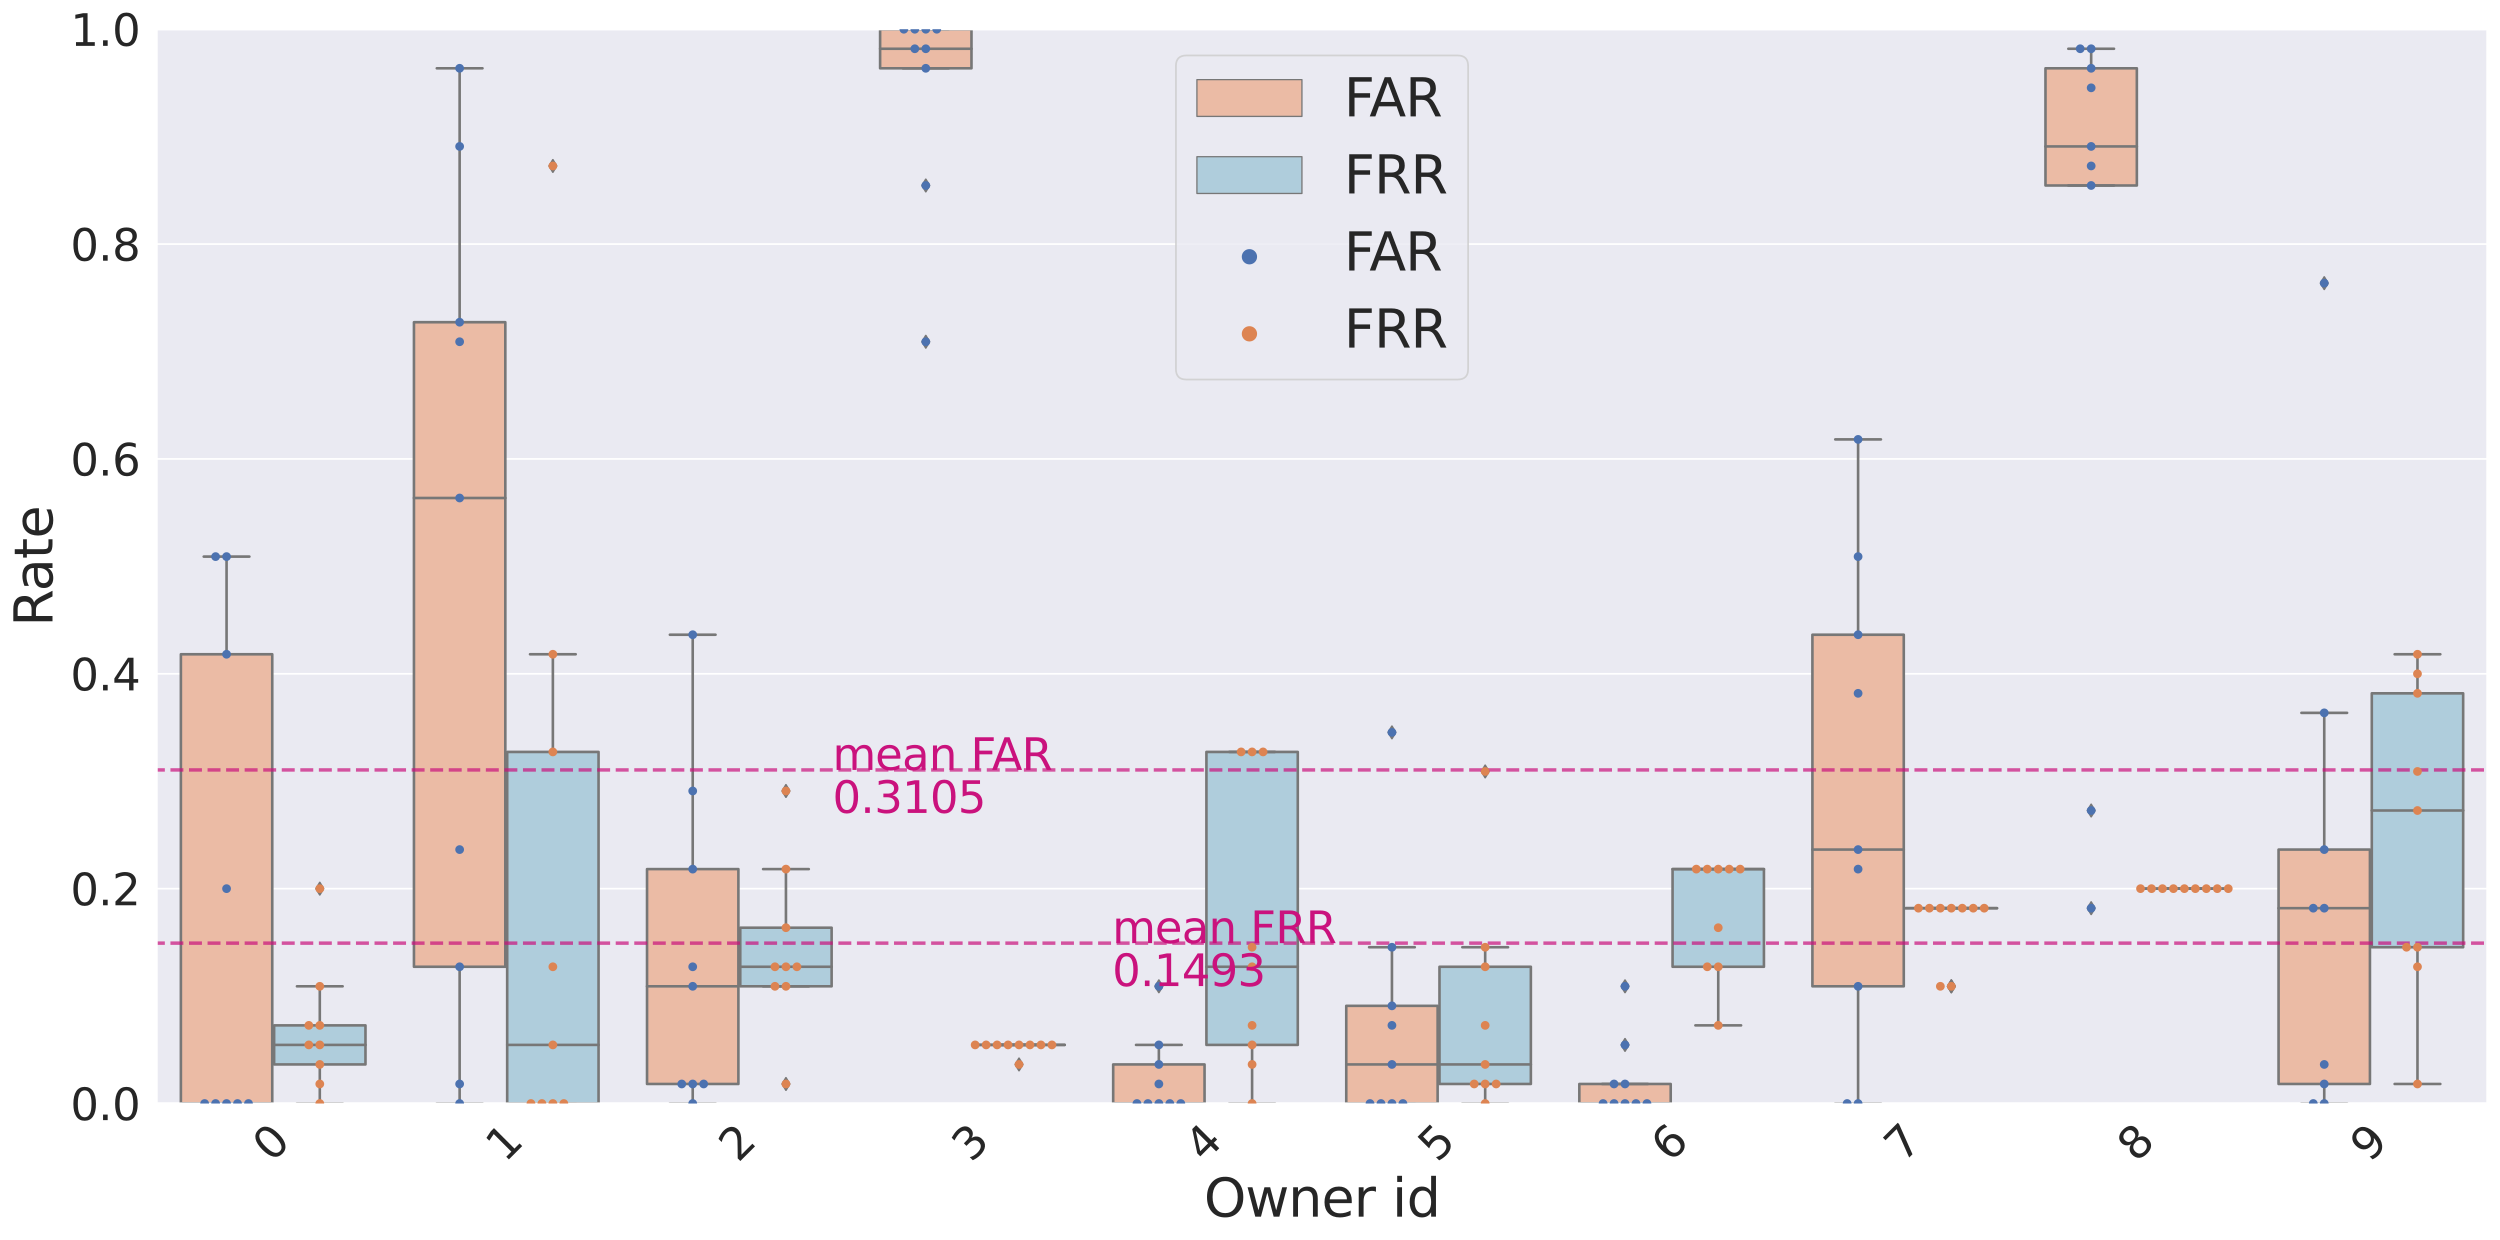 <?xml version="1.0" encoding="utf-8" standalone="no"?>
<!DOCTYPE svg PUBLIC "-//W3C//DTD SVG 1.1//EN"
  "http://www.w3.org/Graphics/SVG/1.1/DTD/svg11.dtd">
<svg xmlns:xlink="http://www.w3.org/1999/xlink" width="1428.322pt" height="708.555pt" viewBox="0 0 1428.322 708.555" xmlns="http://www.w3.org/2000/svg" version="1.1">
 <defs>
  <style type="text/css">*{stroke-linejoin: round; stroke-linecap: butt}</style>
 </defs>
 <g id="figure_1">
  <g id="patch_1">
   <path d="M 0 708.555 
L 1428.322 708.555 
L 1428.322 0 
L 0 0 
z
" style="fill: #ffffff"/>
  </g>
  <g id="axes_1">
   <g id="patch_2">
    <path d="M 89.492 630.464 
L 1421.122 630.464 
L 1421.122 16.698 
L 89.492 16.698 
z
" style="fill: #eaeaf2"/>
   </g>
   <g id="matplotlib.axis_1">
    <g id="xtick_1">
     <g id="text_1">
      <!-- 0 -->
      <g style="fill: #262626" transform="translate(155.328 664.644)rotate(-45)scale(0.25 -0.25)">
       <defs>
        <path id="DejaVuSans-30" d="M 2034 4250 
Q 1547 4250 1301 3770 
Q 1056 3291 1056 2328 
Q 1056 1369 1301 889 
Q 1547 409 2034 409 
Q 2525 409 2770 889 
Q 3016 1369 3016 2328 
Q 3016 3291 2770 3770 
Q 2525 4250 2034 4250 
z
M 2034 4750 
Q 2819 4750 3233 4129 
Q 3647 3509 3647 2328 
Q 3647 1150 3233 529 
Q 2819 -91 2034 -91 
Q 1250 -91 836 529 
Q 422 1150 422 2328 
Q 422 3509 836 4129 
Q 1250 4750 2034 4750 
z
" transform="scale(0.016)"/>
       </defs>
       <use xlink:href="#DejaVuSans-30"/>
      </g>
     </g>
    </g>
    <g id="xtick_2">
     <g id="text_2">
      <!-- 1 -->
      <g style="fill: #262626" transform="translate(288.491 664.644)rotate(-45)scale(0.25 -0.25)">
       <defs>
        <path id="DejaVuSans-31" d="M 794 531 
L 1825 531 
L 1825 4091 
L 703 3866 
L 703 4441 
L 1819 4666 
L 2450 4666 
L 2450 531 
L 3481 531 
L 3481 0 
L 794 0 
L 794 531 
z
" transform="scale(0.016)"/>
       </defs>
       <use xlink:href="#DejaVuSans-31"/>
      </g>
     </g>
    </g>
    <g id="xtick_3">
     <g id="text_3">
      <!-- 2 -->
      <g style="fill: #262626" transform="translate(421.654 664.644)rotate(-45)scale(0.25 -0.25)">
       <defs>
        <path id="DejaVuSans-32" d="M 1228 531 
L 3431 531 
L 3431 0 
L 469 0 
L 469 531 
Q 828 903 1448 1529 
Q 2069 2156 2228 2338 
Q 2531 2678 2651 2914 
Q 2772 3150 2772 3378 
Q 2772 3750 2511 3984 
Q 2250 4219 1831 4219 
Q 1534 4219 1204 4116 
Q 875 4013 500 3803 
L 500 4441 
Q 881 4594 1212 4672 
Q 1544 4750 1819 4750 
Q 2544 4750 2975 4387 
Q 3406 4025 3406 3419 
Q 3406 3131 3298 2873 
Q 3191 2616 2906 2266 
Q 2828 2175 2409 1742 
Q 1991 1309 1228 531 
z
" transform="scale(0.016)"/>
       </defs>
       <use xlink:href="#DejaVuSans-32"/>
      </g>
     </g>
    </g>
    <g id="xtick_4">
     <g id="text_4">
      <!-- 3 -->
      <g style="fill: #262626" transform="translate(554.817 664.644)rotate(-45)scale(0.25 -0.25)">
       <defs>
        <path id="DejaVuSans-33" d="M 2597 2516 
Q 3050 2419 3304 2112 
Q 3559 1806 3559 1356 
Q 3559 666 3084 287 
Q 2609 -91 1734 -91 
Q 1441 -91 1130 -33 
Q 819 25 488 141 
L 488 750 
Q 750 597 1062 519 
Q 1375 441 1716 441 
Q 2309 441 2620 675 
Q 2931 909 2931 1356 
Q 2931 1769 2642 2001 
Q 2353 2234 1838 2234 
L 1294 2234 
L 1294 2753 
L 1863 2753 
Q 2328 2753 2575 2939 
Q 2822 3125 2822 3475 
Q 2822 3834 2567 4026 
Q 2313 4219 1838 4219 
Q 1578 4219 1281 4162 
Q 984 4106 628 3988 
L 628 4550 
Q 988 4650 1302 4700 
Q 1616 4750 1894 4750 
Q 2613 4750 3031 4423 
Q 3450 4097 3450 3541 
Q 3450 3153 3228 2886 
Q 3006 2619 2597 2516 
z
" transform="scale(0.016)"/>
       </defs>
       <use xlink:href="#DejaVuSans-33"/>
      </g>
     </g>
    </g>
    <g id="xtick_5">
     <g id="text_5">
      <!-- 4 -->
      <g style="fill: #262626" transform="translate(687.98 664.644)rotate(-45)scale(0.25 -0.25)">
       <defs>
        <path id="DejaVuSans-34" d="M 2419 4116 
L 825 1625 
L 2419 1625 
L 2419 4116 
z
M 2253 4666 
L 3047 4666 
L 3047 1625 
L 3713 1625 
L 3713 1100 
L 3047 1100 
L 3047 0 
L 2419 0 
L 2419 1100 
L 313 1100 
L 313 1709 
L 2253 4666 
z
" transform="scale(0.016)"/>
       </defs>
       <use xlink:href="#DejaVuSans-34"/>
      </g>
     </g>
    </g>
    <g id="xtick_6">
     <g id="text_6">
      <!-- 5 -->
      <g style="fill: #262626" transform="translate(821.143 664.644)rotate(-45)scale(0.25 -0.25)">
       <defs>
        <path id="DejaVuSans-35" d="M 691 4666 
L 3169 4666 
L 3169 4134 
L 1269 4134 
L 1269 2991 
Q 1406 3038 1543 3061 
Q 1681 3084 1819 3084 
Q 2600 3084 3056 2656 
Q 3513 2228 3513 1497 
Q 3513 744 3044 326 
Q 2575 -91 1722 -91 
Q 1428 -91 1123 -41 
Q 819 9 494 109 
L 494 744 
Q 775 591 1075 516 
Q 1375 441 1709 441 
Q 2250 441 2565 725 
Q 2881 1009 2881 1497 
Q 2881 1984 2565 2268 
Q 2250 2553 1709 2553 
Q 1456 2553 1204 2497 
Q 953 2441 691 2322 
L 691 4666 
z
" transform="scale(0.016)"/>
       </defs>
       <use xlink:href="#DejaVuSans-35"/>
      </g>
     </g>
    </g>
    <g id="xtick_7">
     <g id="text_7">
      <!-- 6 -->
      <g style="fill: #262626" transform="translate(954.306 664.644)rotate(-45)scale(0.25 -0.25)">
       <defs>
        <path id="DejaVuSans-36" d="M 2113 2584 
Q 1688 2584 1439 2293 
Q 1191 2003 1191 1497 
Q 1191 994 1439 701 
Q 1688 409 2113 409 
Q 2538 409 2786 701 
Q 3034 994 3034 1497 
Q 3034 2003 2786 2293 
Q 2538 2584 2113 2584 
z
M 3366 4563 
L 3366 3988 
Q 3128 4100 2886 4159 
Q 2644 4219 2406 4219 
Q 1781 4219 1451 3797 
Q 1122 3375 1075 2522 
Q 1259 2794 1537 2939 
Q 1816 3084 2150 3084 
Q 2853 3084 3261 2657 
Q 3669 2231 3669 1497 
Q 3669 778 3244 343 
Q 2819 -91 2113 -91 
Q 1303 -91 875 529 
Q 447 1150 447 2328 
Q 447 3434 972 4092 
Q 1497 4750 2381 4750 
Q 2619 4750 2861 4703 
Q 3103 4656 3366 4563 
z
" transform="scale(0.016)"/>
       </defs>
       <use xlink:href="#DejaVuSans-36"/>
      </g>
     </g>
    </g>
    <g id="xtick_8">
     <g id="text_8">
      <!-- 7 -->
      <g style="fill: #262626" transform="translate(1087.469 664.644)rotate(-45)scale(0.25 -0.25)">
       <defs>
        <path id="DejaVuSans-37" d="M 525 4666 
L 3525 4666 
L 3525 4397 
L 1831 0 
L 1172 0 
L 2766 4134 
L 525 4134 
L 525 4666 
z
" transform="scale(0.016)"/>
       </defs>
       <use xlink:href="#DejaVuSans-37"/>
      </g>
     </g>
    </g>
    <g id="xtick_9">
     <g id="text_9">
      <!-- 8 -->
      <g style="fill: #262626" transform="translate(1220.632 664.644)rotate(-45)scale(0.25 -0.25)">
       <defs>
        <path id="DejaVuSans-38" d="M 2034 2216 
Q 1584 2216 1326 1975 
Q 1069 1734 1069 1313 
Q 1069 891 1326 650 
Q 1584 409 2034 409 
Q 2484 409 2743 651 
Q 3003 894 3003 1313 
Q 3003 1734 2745 1975 
Q 2488 2216 2034 2216 
z
M 1403 2484 
Q 997 2584 770 2862 
Q 544 3141 544 3541 
Q 544 4100 942 4425 
Q 1341 4750 2034 4750 
Q 2731 4750 3128 4425 
Q 3525 4100 3525 3541 
Q 3525 3141 3298 2862 
Q 3072 2584 2669 2484 
Q 3125 2378 3379 2068 
Q 3634 1759 3634 1313 
Q 3634 634 3220 271 
Q 2806 -91 2034 -91 
Q 1263 -91 848 271 
Q 434 634 434 1313 
Q 434 1759 690 2068 
Q 947 2378 1403 2484 
z
M 1172 3481 
Q 1172 3119 1398 2916 
Q 1625 2713 2034 2713 
Q 2441 2713 2670 2916 
Q 2900 3119 2900 3481 
Q 2900 3844 2670 4047 
Q 2441 4250 2034 4250 
Q 1625 4250 1398 4047 
Q 1172 3844 1172 3481 
z
" transform="scale(0.016)"/>
       </defs>
       <use xlink:href="#DejaVuSans-38"/>
      </g>
     </g>
    </g>
    <g id="xtick_10">
     <g id="text_10">
      <!-- 9 -->
      <g style="fill: #262626" transform="translate(1353.795 664.644)rotate(-45)scale(0.25 -0.25)">
       <defs>
        <path id="DejaVuSans-39" d="M 703 97 
L 703 672 
Q 941 559 1184 500 
Q 1428 441 1663 441 
Q 2288 441 2617 861 
Q 2947 1281 2994 2138 
Q 2813 1869 2534 1725 
Q 2256 1581 1919 1581 
Q 1219 1581 811 2004 
Q 403 2428 403 3163 
Q 403 3881 828 4315 
Q 1253 4750 1959 4750 
Q 2769 4750 3195 4129 
Q 3622 3509 3622 2328 
Q 3622 1225 3098 567 
Q 2575 -91 1691 -91 
Q 1453 -91 1209 -44 
Q 966 3 703 97 
z
M 1959 2075 
Q 2384 2075 2632 2365 
Q 2881 2656 2881 3163 
Q 2881 3666 2632 3958 
Q 2384 4250 1959 4250 
Q 1534 4250 1286 3958 
Q 1038 3666 1038 3163 
Q 1038 2656 1286 2365 
Q 1534 2075 1959 2075 
z
" transform="scale(0.016)"/>
       </defs>
       <use xlink:href="#DejaVuSans-39"/>
      </g>
     </g>
    </g>
    <g id="text_11">
     <!-- Owner id -->
     <g style="fill: #262626" transform="translate(687.873 695.116)scale(0.3 -0.3)">
      <defs>
       <path id="DejaVuSans-4f" d="M 2522 4238 
Q 1834 4238 1429 3725 
Q 1025 3213 1025 2328 
Q 1025 1447 1429 934 
Q 1834 422 2522 422 
Q 3209 422 3611 934 
Q 4013 1447 4013 2328 
Q 4013 3213 3611 3725 
Q 3209 4238 2522 4238 
z
M 2522 4750 
Q 3503 4750 4090 4092 
Q 4678 3434 4678 2328 
Q 4678 1225 4090 567 
Q 3503 -91 2522 -91 
Q 1538 -91 948 565 
Q 359 1222 359 2328 
Q 359 3434 948 4092 
Q 1538 4750 2522 4750 
z
" transform="scale(0.016)"/>
       <path id="DejaVuSans-77" d="M 269 3500 
L 844 3500 
L 1563 769 
L 2278 3500 
L 2956 3500 
L 3675 769 
L 4391 3500 
L 4966 3500 
L 4050 0 
L 3372 0 
L 2619 2869 
L 1863 0 
L 1184 0 
L 269 3500 
z
" transform="scale(0.016)"/>
       <path id="DejaVuSans-6e" d="M 3513 2113 
L 3513 0 
L 2938 0 
L 2938 2094 
Q 2938 2591 2744 2837 
Q 2550 3084 2163 3084 
Q 1697 3084 1428 2787 
Q 1159 2491 1159 1978 
L 1159 0 
L 581 0 
L 581 3500 
L 1159 3500 
L 1159 2956 
Q 1366 3272 1645 3428 
Q 1925 3584 2291 3584 
Q 2894 3584 3203 3211 
Q 3513 2838 3513 2113 
z
" transform="scale(0.016)"/>
       <path id="DejaVuSans-65" d="M 3597 1894 
L 3597 1613 
L 953 1613 
Q 991 1019 1311 708 
Q 1631 397 2203 397 
Q 2534 397 2845 478 
Q 3156 559 3463 722 
L 3463 178 
Q 3153 47 2828 -22 
Q 2503 -91 2169 -91 
Q 1331 -91 842 396 
Q 353 884 353 1716 
Q 353 2575 817 3079 
Q 1281 3584 2069 3584 
Q 2775 3584 3186 3129 
Q 3597 2675 3597 1894 
z
M 3022 2063 
Q 3016 2534 2758 2815 
Q 2500 3097 2075 3097 
Q 1594 3097 1305 2825 
Q 1016 2553 972 2059 
L 3022 2063 
z
" transform="scale(0.016)"/>
       <path id="DejaVuSans-72" d="M 2631 2963 
Q 2534 3019 2420 3045 
Q 2306 3072 2169 3072 
Q 1681 3072 1420 2755 
Q 1159 2438 1159 1844 
L 1159 0 
L 581 0 
L 581 3500 
L 1159 3500 
L 1159 2956 
Q 1341 3275 1631 3429 
Q 1922 3584 2338 3584 
Q 2397 3584 2469 3576 
Q 2541 3569 2628 3553 
L 2631 2963 
z
" transform="scale(0.016)"/>
       <path id="DejaVuSans-20" transform="scale(0.016)"/>
       <path id="DejaVuSans-69" d="M 603 3500 
L 1178 3500 
L 1178 0 
L 603 0 
L 603 3500 
z
M 603 4863 
L 1178 4863 
L 1178 4134 
L 603 4134 
L 603 4863 
z
" transform="scale(0.016)"/>
       <path id="DejaVuSans-64" d="M 2906 2969 
L 2906 4863 
L 3481 4863 
L 3481 0 
L 2906 0 
L 2906 525 
Q 2725 213 2448 61 
Q 2172 -91 1784 -91 
Q 1150 -91 751 415 
Q 353 922 353 1747 
Q 353 2572 751 3078 
Q 1150 3584 1784 3584 
Q 2172 3584 2448 3432 
Q 2725 3281 2906 2969 
z
M 947 1747 
Q 947 1113 1208 752 
Q 1469 391 1925 391 
Q 2381 391 2643 752 
Q 2906 1113 2906 1747 
Q 2906 2381 2643 2742 
Q 2381 3103 1925 3103 
Q 1469 3103 1208 2742 
Q 947 2381 947 1747 
z
" transform="scale(0.016)"/>
      </defs>
      <use xlink:href="#DejaVuSans-4f"/>
      <use xlink:href="#DejaVuSans-77" x="78.711"/>
      <use xlink:href="#DejaVuSans-6e" x="160.498"/>
      <use xlink:href="#DejaVuSans-65" x="223.877"/>
      <use xlink:href="#DejaVuSans-72" x="285.4"/>
      <use xlink:href="#DejaVuSans-20" x="326.514"/>
      <use xlink:href="#DejaVuSans-69" x="358.301"/>
      <use xlink:href="#DejaVuSans-64" x="386.084"/>
     </g>
    </g>
   </g>
   <g id="matplotlib.axis_2">
    <g id="ytick_1">
     <g id="line2d_1">
      <path d="M 89.492 630.464 
L 1421.122 630.464 
" clip-path="url(#p68f21ce10d)" style="fill: none; stroke: #ffffff; stroke-linecap: round"/>
     </g>
     <g id="text_12">
      <!-- 0.0 -->
      <g style="fill: #262626" transform="translate(40.234 639.963)scale(0.25 -0.25)">
       <defs>
        <path id="DejaVuSans-2e" d="M 684 794 
L 1344 794 
L 1344 0 
L 684 0 
L 684 794 
z
" transform="scale(0.016)"/>
       </defs>
       <use xlink:href="#DejaVuSans-30"/>
       <use xlink:href="#DejaVuSans-2e" x="63.623"/>
       <use xlink:href="#DejaVuSans-30" x="95.41"/>
      </g>
     </g>
    </g>
    <g id="ytick_2">
     <g id="line2d_2">
      <path d="M 89.492 507.711 
L 1421.122 507.711 
" clip-path="url(#p68f21ce10d)" style="fill: none; stroke: #ffffff; stroke-linecap: round"/>
     </g>
     <g id="text_13">
      <!-- 0.2 -->
      <g style="fill: #262626" transform="translate(40.234 517.209)scale(0.25 -0.25)">
       <use xlink:href="#DejaVuSans-30"/>
       <use xlink:href="#DejaVuSans-2e" x="63.623"/>
       <use xlink:href="#DejaVuSans-32" x="95.41"/>
      </g>
     </g>
    </g>
    <g id="ytick_3">
     <g id="line2d_3">
      <path d="M 89.492 384.958 
L 1421.122 384.958 
" clip-path="url(#p68f21ce10d)" style="fill: none; stroke: #ffffff; stroke-linecap: round"/>
     </g>
     <g id="text_14">
      <!-- 0.4 -->
      <g style="fill: #262626" transform="translate(40.234 394.456)scale(0.25 -0.25)">
       <use xlink:href="#DejaVuSans-30"/>
       <use xlink:href="#DejaVuSans-2e" x="63.623"/>
       <use xlink:href="#DejaVuSans-34" x="95.41"/>
      </g>
     </g>
    </g>
    <g id="ytick_4">
     <g id="line2d_4">
      <path d="M 89.492 262.205 
L 1421.122 262.205 
" clip-path="url(#p68f21ce10d)" style="fill: none; stroke: #ffffff; stroke-linecap: round"/>
     </g>
     <g id="text_15">
      <!-- 0.6 -->
      <g style="fill: #262626" transform="translate(40.234 271.703)scale(0.25 -0.25)">
       <use xlink:href="#DejaVuSans-30"/>
       <use xlink:href="#DejaVuSans-2e" x="63.623"/>
       <use xlink:href="#DejaVuSans-36" x="95.41"/>
      </g>
     </g>
    </g>
    <g id="ytick_5">
     <g id="line2d_5">
      <path d="M 89.492 139.451 
L 1421.122 139.451 
" clip-path="url(#p68f21ce10d)" style="fill: none; stroke: #ffffff; stroke-linecap: round"/>
     </g>
     <g id="text_16">
      <!-- 0.8 -->
      <g style="fill: #262626" transform="translate(40.234 148.949)scale(0.25 -0.25)">
       <use xlink:href="#DejaVuSans-30"/>
       <use xlink:href="#DejaVuSans-2e" x="63.623"/>
       <use xlink:href="#DejaVuSans-38" x="95.41"/>
      </g>
     </g>
    </g>
    <g id="ytick_6">
     <g id="line2d_6">
      <path d="M 89.492 16.698 
L 1421.122 16.698 
" clip-path="url(#p68f21ce10d)" style="fill: none; stroke: #ffffff; stroke-linecap: round"/>
     </g>
     <g id="text_17">
      <!-- 1.0 -->
      <g style="fill: #262626" transform="translate(40.234 26.196)scale(0.25 -0.25)">
       <use xlink:href="#DejaVuSans-31"/>
       <use xlink:href="#DejaVuSans-2e" x="63.623"/>
       <use xlink:href="#DejaVuSans-30" x="95.41"/>
      </g>
     </g>
    </g>
    <g id="text_18">
     <!-- Rate -->
     <g style="fill: #262626" transform="translate(29.995 357.969)rotate(-90)scale(0.3 -0.3)">
      <defs>
       <path id="DejaVuSans-52" d="M 2841 2188 
Q 3044 2119 3236 1894 
Q 3428 1669 3622 1275 
L 4263 0 
L 3584 0 
L 2988 1197 
Q 2756 1666 2539 1819 
Q 2322 1972 1947 1972 
L 1259 1972 
L 1259 0 
L 628 0 
L 628 4666 
L 2053 4666 
Q 2853 4666 3247 4331 
Q 3641 3997 3641 3322 
Q 3641 2881 3436 2590 
Q 3231 2300 2841 2188 
z
M 1259 4147 
L 1259 2491 
L 2053 2491 
Q 2509 2491 2742 2702 
Q 2975 2913 2975 3322 
Q 2975 3731 2742 3939 
Q 2509 4147 2053 4147 
L 1259 4147 
z
" transform="scale(0.016)"/>
       <path id="DejaVuSans-61" d="M 2194 1759 
Q 1497 1759 1228 1600 
Q 959 1441 959 1056 
Q 959 750 1161 570 
Q 1363 391 1709 391 
Q 2188 391 2477 730 
Q 2766 1069 2766 1631 
L 2766 1759 
L 2194 1759 
z
M 3341 1997 
L 3341 0 
L 2766 0 
L 2766 531 
Q 2569 213 2275 61 
Q 1981 -91 1556 -91 
Q 1019 -91 701 211 
Q 384 513 384 1019 
Q 384 1609 779 1909 
Q 1175 2209 1959 2209 
L 2766 2209 
L 2766 2266 
Q 2766 2663 2505 2880 
Q 2244 3097 1772 3097 
Q 1472 3097 1187 3025 
Q 903 2953 641 2809 
L 641 3341 
Q 956 3463 1253 3523 
Q 1550 3584 1831 3584 
Q 2591 3584 2966 3190 
Q 3341 2797 3341 1997 
z
" transform="scale(0.016)"/>
       <path id="DejaVuSans-74" d="M 1172 4494 
L 1172 3500 
L 2356 3500 
L 2356 3053 
L 1172 3053 
L 1172 1153 
Q 1172 725 1289 603 
Q 1406 481 1766 481 
L 2356 481 
L 2356 0 
L 1766 0 
Q 1100 0 847 248 
Q 594 497 594 1153 
L 594 3053 
L 172 3053 
L 172 3500 
L 594 3500 
L 594 4494 
L 1172 4494 
z
" transform="scale(0.016)"/>
      </defs>
      <use xlink:href="#DejaVuSans-52"/>
      <use xlink:href="#DejaVuSans-61" x="67.232"/>
      <use xlink:href="#DejaVuSans-74" x="128.512"/>
      <use xlink:href="#DejaVuSans-65" x="167.721"/>
     </g>
    </g>
   </g>
   <g id="patch_3">
    <path d="M 103.341 630.464 
L 155.541 630.464 
L 155.541 373.799 
L 103.341 373.799 
L 103.341 630.464 
z
" clip-path="url(#p68f21ce10d)" style="fill: #ebbba5; stroke: #777777; stroke-width: 1.5; stroke-linejoin: miter"/>
   </g>
   <g id="patch_4">
    <path d="M 156.606 608.146 
L 208.806 608.146 
L 208.806 585.827 
L 156.606 585.827 
L 156.606 608.146 
z
" clip-path="url(#p68f21ce10d)" style="fill: #afcddc; stroke: #777777; stroke-width: 1.5; stroke-linejoin: miter"/>
   </g>
   <g id="patch_5">
    <path d="M 236.504 552.349 
L 288.704 552.349 
L 288.704 184.089 
L 236.504 184.089 
L 236.504 552.349 
z
" clip-path="url(#p68f21ce10d)" style="fill: #ebbba5; stroke: #777777; stroke-width: 1.5; stroke-linejoin: miter"/>
   </g>
   <g id="patch_6">
    <path d="M 289.769 630.464 
L 341.969 630.464 
L 341.969 429.595 
L 289.769 429.595 
L 289.769 630.464 
z
" clip-path="url(#p68f21ce10d)" style="fill: #afcddc; stroke: #777777; stroke-width: 1.5; stroke-linejoin: miter"/>
   </g>
   <g id="patch_7">
    <path d="M 369.667 619.305 
L 421.867 619.305 
L 421.867 496.552 
L 369.667 496.552 
L 369.667 619.305 
z
" clip-path="url(#p68f21ce10d)" style="fill: #ebbba5; stroke: #777777; stroke-width: 1.5; stroke-linejoin: miter"/>
   </g>
   <g id="patch_8">
    <path d="M 422.932 563.508 
L 475.132 563.508 
L 475.132 530.03 
L 422.932 530.03 
L 422.932 563.508 
z
" clip-path="url(#p68f21ce10d)" style="fill: #afcddc; stroke: #777777; stroke-width: 1.5; stroke-linejoin: miter"/>
   </g>
   <g id="patch_9">
    <path d="M 502.83 39.017 
L 555.03 39.017 
L 555.03 16.698 
L 502.83 16.698 
L 502.83 39.017 
z
" clip-path="url(#p68f21ce10d)" style="fill: #ebbba5; stroke: #777777; stroke-width: 1.5; stroke-linejoin: miter"/>
   </g>
   <g id="patch_10">
    <path d="M 556.095 596.986 
L 608.295 596.986 
L 608.295 596.986 
L 556.095 596.986 
L 556.095 596.986 
z
" clip-path="url(#p68f21ce10d)" style="fill: #afcddc; stroke: #777777; stroke-width: 1.5; stroke-linejoin: miter"/>
   </g>
   <g id="patch_11">
    <path d="M 635.993 630.464 
L 688.193 630.464 
L 688.193 608.146 
L 635.993 608.146 
L 635.993 630.464 
z
" clip-path="url(#p68f21ce10d)" style="fill: #ebbba5; stroke: #777777; stroke-width: 1.5; stroke-linejoin: miter"/>
   </g>
   <g id="patch_12">
    <path d="M 689.258 596.986 
L 741.458 596.986 
L 741.458 429.595 
L 689.258 429.595 
L 689.258 596.986 
z
" clip-path="url(#p68f21ce10d)" style="fill: #afcddc; stroke: #777777; stroke-width: 1.5; stroke-linejoin: miter"/>
   </g>
   <g id="patch_13">
    <path d="M 769.156 630.464 
L 821.356 630.464 
L 821.356 574.668 
L 769.156 574.668 
L 769.156 630.464 
z
" clip-path="url(#p68f21ce10d)" style="fill: #ebbba5; stroke: #777777; stroke-width: 1.5; stroke-linejoin: miter"/>
   </g>
   <g id="patch_14">
    <path d="M 822.421 619.305 
L 874.621 619.305 
L 874.621 552.349 
L 822.421 552.349 
L 822.421 619.305 
z
" clip-path="url(#p68f21ce10d)" style="fill: #afcddc; stroke: #777777; stroke-width: 1.5; stroke-linejoin: miter"/>
   </g>
   <g id="patch_15">
    <path d="M 902.319 630.464 
L 954.519 630.464 
L 954.519 619.305 
L 902.319 619.305 
L 902.319 630.464 
z
" clip-path="url(#p68f21ce10d)" style="fill: #ebbba5; stroke: #777777; stroke-width: 1.5; stroke-linejoin: miter"/>
   </g>
   <g id="patch_16">
    <path d="M 955.584 552.349 
L 1007.784 552.349 
L 1007.784 496.552 
L 955.584 496.552 
L 955.584 552.349 
z
" clip-path="url(#p68f21ce10d)" style="fill: #afcddc; stroke: #777777; stroke-width: 1.5; stroke-linejoin: miter"/>
   </g>
   <g id="patch_17">
    <path d="M 1035.482 563.508 
L 1087.682 563.508 
L 1087.682 362.639 
L 1035.482 362.639 
L 1035.482 563.508 
z
" clip-path="url(#p68f21ce10d)" style="fill: #ebbba5; stroke: #777777; stroke-width: 1.5; stroke-linejoin: miter"/>
   </g>
   <g id="patch_18">
    <path d="M 1088.747 518.871 
L 1140.947 518.871 
L 1140.947 518.871 
L 1088.747 518.871 
L 1088.747 518.871 
z
" clip-path="url(#p68f21ce10d)" style="fill: #afcddc; stroke: #777777; stroke-width: 1.5; stroke-linejoin: miter"/>
   </g>
   <g id="patch_19">
    <path d="M 1168.645 105.973 
L 1220.845 105.973 
L 1220.845 39.017 
L 1168.645 39.017 
L 1168.645 105.973 
z
" clip-path="url(#p68f21ce10d)" style="fill: #ebbba5; stroke: #777777; stroke-width: 1.5; stroke-linejoin: miter"/>
   </g>
   <g id="patch_20">
    <path d="M 1221.91 507.711 
L 1274.11 507.711 
L 1274.11 507.711 
L 1221.91 507.711 
L 1221.91 507.711 
z
" clip-path="url(#p68f21ce10d)" style="fill: #afcddc; stroke: #777777; stroke-width: 1.5; stroke-linejoin: miter"/>
   </g>
   <g id="patch_21">
    <path d="M 1301.808 619.305 
L 1354.008 619.305 
L 1354.008 485.392 
L 1301.808 485.392 
L 1301.808 619.305 
z
" clip-path="url(#p68f21ce10d)" style="fill: #ebbba5; stroke: #777777; stroke-width: 1.5; stroke-linejoin: miter"/>
   </g>
   <g id="patch_22">
    <path d="M 1355.073 541.189 
L 1407.273 541.189 
L 1407.273 396.117 
L 1355.073 396.117 
L 1355.073 541.189 
z
" clip-path="url(#p68f21ce10d)" style="fill: #afcddc; stroke: #777777; stroke-width: 1.5; stroke-linejoin: miter"/>
   </g>
   <g id="patch_23">
    <path d="M 156.074 630.464 
L 156.074 630.464 
L 156.074 630.464 
L 156.074 630.464 
z
" clip-path="url(#p68f21ce10d)" style="fill: #ebbba5; stroke: #777777; stroke-width: 0.75; stroke-linejoin: miter"/>
   </g>
   <g id="patch_24">
    <path d="M 156.074 630.464 
L 156.074 630.464 
L 156.074 630.464 
L 156.074 630.464 
z
" clip-path="url(#p68f21ce10d)" style="fill: #afcddc; stroke: #777777; stroke-width: 0.75; stroke-linejoin: miter"/>
   </g>
   <g id="PathCollection_1"/>
   <g id="PathCollection_2"/>
   <g id="line2d_7">
    <path d="M 129.441 630.464 
L 129.441 630.464 
" clip-path="url(#p68f21ce10d)" style="fill: none; stroke: #777777; stroke-width: 1.5; stroke-linecap: round"/>
   </g>
   <g id="line2d_8">
    <path d="M 129.441 373.799 
L 129.441 318.002 
" clip-path="url(#p68f21ce10d)" style="fill: none; stroke: #777777; stroke-width: 1.5; stroke-linecap: round"/>
   </g>
   <g id="line2d_9">
    <path d="M 116.391 630.464 
L 142.491 630.464 
" clip-path="url(#p68f21ce10d)" style="fill: none; stroke: #777777; stroke-width: 1.5; stroke-linecap: round"/>
   </g>
   <g id="line2d_10">
    <path d="M 116.391 318.002 
L 142.491 318.002 
" clip-path="url(#p68f21ce10d)" style="fill: none; stroke: #777777; stroke-width: 1.5; stroke-linecap: round"/>
   </g>
   <g id="line2d_11"/>
   <g id="line2d_12">
    <path d="M 182.706 608.146 
L 182.706 630.464 
" clip-path="url(#p68f21ce10d)" style="fill: none; stroke: #777777; stroke-width: 1.5; stroke-linecap: round"/>
   </g>
   <g id="line2d_13">
    <path d="M 182.706 585.827 
L 182.706 563.508 
" clip-path="url(#p68f21ce10d)" style="fill: none; stroke: #777777; stroke-width: 1.5; stroke-linecap: round"/>
   </g>
   <g id="line2d_14">
    <path d="M 169.656 630.464 
L 195.756 630.464 
" clip-path="url(#p68f21ce10d)" style="fill: none; stroke: #777777; stroke-width: 1.5; stroke-linecap: round"/>
   </g>
   <g id="line2d_15">
    <path d="M 169.656 563.508 
L 195.756 563.508 
" clip-path="url(#p68f21ce10d)" style="fill: none; stroke: #777777; stroke-width: 1.5; stroke-linecap: round"/>
   </g>
   <g id="line2d_16">
    <defs>
     <path id="m2e94af5160" d="M -0 3.536 
L 2.121 0 
L -0 -3.536 
L -2.121 -0 
z
" style="stroke: #777777; stroke-linejoin: miter"/>
    </defs>
    <g clip-path="url(#p68f21ce10d)">
     <use xlink:href="#m2e94af5160" x="182.706" y="507.711" style="fill: #777777; stroke: #777777; stroke-linejoin: miter"/>
    </g>
   </g>
   <g id="line2d_17">
    <path d="M 262.604 552.349 
L 262.604 630.464 
" clip-path="url(#p68f21ce10d)" style="fill: none; stroke: #777777; stroke-width: 1.5; stroke-linecap: round"/>
   </g>
   <g id="line2d_18">
    <path d="M 262.604 184.089 
L 262.604 39.017 
" clip-path="url(#p68f21ce10d)" style="fill: none; stroke: #777777; stroke-width: 1.5; stroke-linecap: round"/>
   </g>
   <g id="line2d_19">
    <path d="M 249.554 630.464 
L 275.654 630.464 
" clip-path="url(#p68f21ce10d)" style="fill: none; stroke: #777777; stroke-width: 1.5; stroke-linecap: round"/>
   </g>
   <g id="line2d_20">
    <path d="M 249.554 39.017 
L 275.654 39.017 
" clip-path="url(#p68f21ce10d)" style="fill: none; stroke: #777777; stroke-width: 1.5; stroke-linecap: round"/>
   </g>
   <g id="line2d_21"/>
   <g id="line2d_22">
    <path d="M 315.869 630.464 
L 315.869 630.464 
" clip-path="url(#p68f21ce10d)" style="fill: none; stroke: #777777; stroke-width: 1.5; stroke-linecap: round"/>
   </g>
   <g id="line2d_23">
    <path d="M 315.869 429.595 
L 315.869 373.799 
" clip-path="url(#p68f21ce10d)" style="fill: none; stroke: #777777; stroke-width: 1.5; stroke-linecap: round"/>
   </g>
   <g id="line2d_24">
    <path d="M 302.819 630.464 
L 328.919 630.464 
" clip-path="url(#p68f21ce10d)" style="fill: none; stroke: #777777; stroke-width: 1.5; stroke-linecap: round"/>
   </g>
   <g id="line2d_25">
    <path d="M 302.819 373.799 
L 328.919 373.799 
" clip-path="url(#p68f21ce10d)" style="fill: none; stroke: #777777; stroke-width: 1.5; stroke-linecap: round"/>
   </g>
   <g id="line2d_26">
    <g clip-path="url(#p68f21ce10d)">
     <use xlink:href="#m2e94af5160" x="315.869" y="94.814" style="fill: #777777; stroke: #777777; stroke-linejoin: miter"/>
    </g>
   </g>
   <g id="line2d_27">
    <path d="M 395.767 619.305 
L 395.767 630.464 
" clip-path="url(#p68f21ce10d)" style="fill: none; stroke: #777777; stroke-width: 1.5; stroke-linecap: round"/>
   </g>
   <g id="line2d_28">
    <path d="M 395.767 496.552 
L 395.767 362.639 
" clip-path="url(#p68f21ce10d)" style="fill: none; stroke: #777777; stroke-width: 1.5; stroke-linecap: round"/>
   </g>
   <g id="line2d_29">
    <path d="M 382.717 630.464 
L 408.817 630.464 
" clip-path="url(#p68f21ce10d)" style="fill: none; stroke: #777777; stroke-width: 1.5; stroke-linecap: round"/>
   </g>
   <g id="line2d_30">
    <path d="M 382.717 362.639 
L 408.817 362.639 
" clip-path="url(#p68f21ce10d)" style="fill: none; stroke: #777777; stroke-width: 1.5; stroke-linecap: round"/>
   </g>
   <g id="line2d_31"/>
   <g id="line2d_32">
    <path d="M 449.032 563.508 
L 449.032 563.508 
" clip-path="url(#p68f21ce10d)" style="fill: none; stroke: #777777; stroke-width: 1.5; stroke-linecap: round"/>
   </g>
   <g id="line2d_33">
    <path d="M 449.032 530.03 
L 449.032 496.552 
" clip-path="url(#p68f21ce10d)" style="fill: none; stroke: #777777; stroke-width: 1.5; stroke-linecap: round"/>
   </g>
   <g id="line2d_34">
    <path d="M 435.982 563.508 
L 462.082 563.508 
" clip-path="url(#p68f21ce10d)" style="fill: none; stroke: #777777; stroke-width: 1.5; stroke-linecap: round"/>
   </g>
   <g id="line2d_35">
    <path d="M 435.982 496.552 
L 462.082 496.552 
" clip-path="url(#p68f21ce10d)" style="fill: none; stroke: #777777; stroke-width: 1.5; stroke-linecap: round"/>
   </g>
   <g id="line2d_36">
    <g clip-path="url(#p68f21ce10d)">
     <use xlink:href="#m2e94af5160" x="449.032" y="619.305" style="fill: #777777; stroke: #777777; stroke-linejoin: miter"/>
     <use xlink:href="#m2e94af5160" x="449.032" y="451.914" style="fill: #777777; stroke: #777777; stroke-linejoin: miter"/>
    </g>
   </g>
   <g id="line2d_37">
    <path d="M 528.93 39.017 
L 528.93 39.017 
" clip-path="url(#p68f21ce10d)" style="fill: none; stroke: #777777; stroke-width: 1.5; stroke-linecap: round"/>
   </g>
   <g id="line2d_38">
    <path d="M 528.93 16.698 
L 528.93 16.698 
" clip-path="url(#p68f21ce10d)" style="fill: none; stroke: #777777; stroke-width: 1.5; stroke-linecap: round"/>
   </g>
   <g id="line2d_39">
    <path d="M 515.88 39.017 
L 541.98 39.017 
" clip-path="url(#p68f21ce10d)" style="fill: none; stroke: #777777; stroke-width: 1.5; stroke-linecap: round"/>
   </g>
   <g id="line2d_40">
    <path d="M 515.88 16.698 
L 541.98 16.698 
" clip-path="url(#p68f21ce10d)" style="fill: none; stroke: #777777; stroke-width: 1.5; stroke-linecap: round"/>
   </g>
   <g id="line2d_41">
    <g clip-path="url(#p68f21ce10d)">
     <use xlink:href="#m2e94af5160" x="528.93" y="195.248" style="fill: #777777; stroke: #777777; stroke-linejoin: miter"/>
     <use xlink:href="#m2e94af5160" x="528.93" y="105.973" style="fill: #777777; stroke: #777777; stroke-linejoin: miter"/>
    </g>
   </g>
   <g id="line2d_42">
    <path d="M 582.195 596.986 
L 582.195 596.986 
" clip-path="url(#p68f21ce10d)" style="fill: none; stroke: #777777; stroke-width: 1.5; stroke-linecap: round"/>
   </g>
   <g id="line2d_43">
    <path d="M 582.195 596.986 
L 582.195 596.986 
" clip-path="url(#p68f21ce10d)" style="fill: none; stroke: #777777; stroke-width: 1.5; stroke-linecap: round"/>
   </g>
   <g id="line2d_44">
    <path d="M 569.145 596.986 
L 595.245 596.986 
" clip-path="url(#p68f21ce10d)" style="fill: none; stroke: #777777; stroke-width: 1.5; stroke-linecap: round"/>
   </g>
   <g id="line2d_45">
    <path d="M 569.145 596.986 
L 595.245 596.986 
" clip-path="url(#p68f21ce10d)" style="fill: none; stroke: #777777; stroke-width: 1.5; stroke-linecap: round"/>
   </g>
   <g id="line2d_46">
    <g clip-path="url(#p68f21ce10d)">
     <use xlink:href="#m2e94af5160" x="582.195" y="608.146" style="fill: #777777; stroke: #777777; stroke-linejoin: miter"/>
    </g>
   </g>
   <g id="line2d_47">
    <path d="M 662.093 630.464 
L 662.093 630.464 
" clip-path="url(#p68f21ce10d)" style="fill: none; stroke: #777777; stroke-width: 1.5; stroke-linecap: round"/>
   </g>
   <g id="line2d_48">
    <path d="M 662.093 608.146 
L 662.093 596.986 
" clip-path="url(#p68f21ce10d)" style="fill: none; stroke: #777777; stroke-width: 1.5; stroke-linecap: round"/>
   </g>
   <g id="line2d_49">
    <path d="M 649.043 630.464 
L 675.143 630.464 
" clip-path="url(#p68f21ce10d)" style="fill: none; stroke: #777777; stroke-width: 1.5; stroke-linecap: round"/>
   </g>
   <g id="line2d_50">
    <path d="M 649.043 596.986 
L 675.143 596.986 
" clip-path="url(#p68f21ce10d)" style="fill: none; stroke: #777777; stroke-width: 1.5; stroke-linecap: round"/>
   </g>
   <g id="line2d_51">
    <g clip-path="url(#p68f21ce10d)">
     <use xlink:href="#m2e94af5160" x="662.093" y="563.508" style="fill: #777777; stroke: #777777; stroke-linejoin: miter"/>
    </g>
   </g>
   <g id="line2d_52">
    <path d="M 715.358 596.986 
L 715.358 630.464 
" clip-path="url(#p68f21ce10d)" style="fill: none; stroke: #777777; stroke-width: 1.5; stroke-linecap: round"/>
   </g>
   <g id="line2d_53">
    <path d="M 715.358 429.595 
L 715.358 429.595 
" clip-path="url(#p68f21ce10d)" style="fill: none; stroke: #777777; stroke-width: 1.5; stroke-linecap: round"/>
   </g>
   <g id="line2d_54">
    <path d="M 702.308 630.464 
L 728.408 630.464 
" clip-path="url(#p68f21ce10d)" style="fill: none; stroke: #777777; stroke-width: 1.5; stroke-linecap: round"/>
   </g>
   <g id="line2d_55">
    <path d="M 702.308 429.595 
L 728.408 429.595 
" clip-path="url(#p68f21ce10d)" style="fill: none; stroke: #777777; stroke-width: 1.5; stroke-linecap: round"/>
   </g>
   <g id="line2d_56"/>
   <g id="line2d_57">
    <path d="M 795.256 630.464 
L 795.256 630.464 
" clip-path="url(#p68f21ce10d)" style="fill: none; stroke: #777777; stroke-width: 1.5; stroke-linecap: round"/>
   </g>
   <g id="line2d_58">
    <path d="M 795.256 574.668 
L 795.256 541.189 
" clip-path="url(#p68f21ce10d)" style="fill: none; stroke: #777777; stroke-width: 1.5; stroke-linecap: round"/>
   </g>
   <g id="line2d_59">
    <path d="M 782.206 630.464 
L 808.306 630.464 
" clip-path="url(#p68f21ce10d)" style="fill: none; stroke: #777777; stroke-width: 1.5; stroke-linecap: round"/>
   </g>
   <g id="line2d_60">
    <path d="M 782.206 541.189 
L 808.306 541.189 
" clip-path="url(#p68f21ce10d)" style="fill: none; stroke: #777777; stroke-width: 1.5; stroke-linecap: round"/>
   </g>
   <g id="line2d_61">
    <g clip-path="url(#p68f21ce10d)">
     <use xlink:href="#m2e94af5160" x="795.256" y="418.436" style="fill: #777777; stroke: #777777; stroke-linejoin: miter"/>
    </g>
   </g>
   <g id="line2d_62">
    <path d="M 848.521 619.305 
L 848.521 630.464 
" clip-path="url(#p68f21ce10d)" style="fill: none; stroke: #777777; stroke-width: 1.5; stroke-linecap: round"/>
   </g>
   <g id="line2d_63">
    <path d="M 848.521 552.349 
L 848.521 541.189 
" clip-path="url(#p68f21ce10d)" style="fill: none; stroke: #777777; stroke-width: 1.5; stroke-linecap: round"/>
   </g>
   <g id="line2d_64">
    <path d="M 835.471 630.464 
L 861.571 630.464 
" clip-path="url(#p68f21ce10d)" style="fill: none; stroke: #777777; stroke-width: 1.5; stroke-linecap: round"/>
   </g>
   <g id="line2d_65">
    <path d="M 835.471 541.189 
L 861.571 541.189 
" clip-path="url(#p68f21ce10d)" style="fill: none; stroke: #777777; stroke-width: 1.5; stroke-linecap: round"/>
   </g>
   <g id="line2d_66">
    <g clip-path="url(#p68f21ce10d)">
     <use xlink:href="#m2e94af5160" x="848.521" y="440.755" style="fill: #777777; stroke: #777777; stroke-linejoin: miter"/>
    </g>
   </g>
   <g id="line2d_67">
    <path d="M 928.419 630.464 
L 928.419 630.464 
" clip-path="url(#p68f21ce10d)" style="fill: none; stroke: #777777; stroke-width: 1.5; stroke-linecap: round"/>
   </g>
   <g id="line2d_68">
    <path d="M 928.419 619.305 
L 928.419 619.305 
" clip-path="url(#p68f21ce10d)" style="fill: none; stroke: #777777; stroke-width: 1.5; stroke-linecap: round"/>
   </g>
   <g id="line2d_69">
    <path d="M 915.369 630.464 
L 941.469 630.464 
" clip-path="url(#p68f21ce10d)" style="fill: none; stroke: #777777; stroke-width: 1.5; stroke-linecap: round"/>
   </g>
   <g id="line2d_70">
    <path d="M 915.369 619.305 
L 941.469 619.305 
" clip-path="url(#p68f21ce10d)" style="fill: none; stroke: #777777; stroke-width: 1.5; stroke-linecap: round"/>
   </g>
   <g id="line2d_71">
    <g clip-path="url(#p68f21ce10d)">
     <use xlink:href="#m2e94af5160" x="928.419" y="563.508" style="fill: #777777; stroke: #777777; stroke-linejoin: miter"/>
     <use xlink:href="#m2e94af5160" x="928.419" y="596.986" style="fill: #777777; stroke: #777777; stroke-linejoin: miter"/>
    </g>
   </g>
   <g id="line2d_72">
    <path d="M 981.684 552.349 
L 981.684 585.827 
" clip-path="url(#p68f21ce10d)" style="fill: none; stroke: #777777; stroke-width: 1.5; stroke-linecap: round"/>
   </g>
   <g id="line2d_73">
    <path d="M 981.684 496.552 
L 981.684 496.552 
" clip-path="url(#p68f21ce10d)" style="fill: none; stroke: #777777; stroke-width: 1.5; stroke-linecap: round"/>
   </g>
   <g id="line2d_74">
    <path d="M 968.634 585.827 
L 994.734 585.827 
" clip-path="url(#p68f21ce10d)" style="fill: none; stroke: #777777; stroke-width: 1.5; stroke-linecap: round"/>
   </g>
   <g id="line2d_75">
    <path d="M 968.634 496.552 
L 994.734 496.552 
" clip-path="url(#p68f21ce10d)" style="fill: none; stroke: #777777; stroke-width: 1.5; stroke-linecap: round"/>
   </g>
   <g id="line2d_76"/>
   <g id="line2d_77">
    <path d="M 1061.582 563.508 
L 1061.582 630.464 
" clip-path="url(#p68f21ce10d)" style="fill: none; stroke: #777777; stroke-width: 1.5; stroke-linecap: round"/>
   </g>
   <g id="line2d_78">
    <path d="M 1061.582 362.639 
L 1061.582 251.045 
" clip-path="url(#p68f21ce10d)" style="fill: none; stroke: #777777; stroke-width: 1.5; stroke-linecap: round"/>
   </g>
   <g id="line2d_79">
    <path d="M 1048.532 630.464 
L 1074.632 630.464 
" clip-path="url(#p68f21ce10d)" style="fill: none; stroke: #777777; stroke-width: 1.5; stroke-linecap: round"/>
   </g>
   <g id="line2d_80">
    <path d="M 1048.532 251.045 
L 1074.632 251.045 
" clip-path="url(#p68f21ce10d)" style="fill: none; stroke: #777777; stroke-width: 1.5; stroke-linecap: round"/>
   </g>
   <g id="line2d_81"/>
   <g id="line2d_82">
    <path d="M 1114.847 518.871 
L 1114.847 518.871 
" clip-path="url(#p68f21ce10d)" style="fill: none; stroke: #777777; stroke-width: 1.5; stroke-linecap: round"/>
   </g>
   <g id="line2d_83">
    <path d="M 1114.847 518.871 
L 1114.847 518.871 
" clip-path="url(#p68f21ce10d)" style="fill: none; stroke: #777777; stroke-width: 1.5; stroke-linecap: round"/>
   </g>
   <g id="line2d_84">
    <path d="M 1101.797 518.871 
L 1127.897 518.871 
" clip-path="url(#p68f21ce10d)" style="fill: none; stroke: #777777; stroke-width: 1.5; stroke-linecap: round"/>
   </g>
   <g id="line2d_85">
    <path d="M 1101.797 518.871 
L 1127.897 518.871 
" clip-path="url(#p68f21ce10d)" style="fill: none; stroke: #777777; stroke-width: 1.5; stroke-linecap: round"/>
   </g>
   <g id="line2d_86">
    <g clip-path="url(#p68f21ce10d)">
     <use xlink:href="#m2e94af5160" x="1114.847" y="563.508" style="fill: #777777; stroke: #777777; stroke-linejoin: miter"/>
     <use xlink:href="#m2e94af5160" x="1114.847" y="563.508" style="fill: #777777; stroke: #777777; stroke-linejoin: miter"/>
    </g>
   </g>
   <g id="line2d_87">
    <path d="M 1194.745 105.973 
L 1194.745 105.973 
" clip-path="url(#p68f21ce10d)" style="fill: none; stroke: #777777; stroke-width: 1.5; stroke-linecap: round"/>
   </g>
   <g id="line2d_88">
    <path d="M 1194.745 39.017 
L 1194.745 27.857 
" clip-path="url(#p68f21ce10d)" style="fill: none; stroke: #777777; stroke-width: 1.5; stroke-linecap: round"/>
   </g>
   <g id="line2d_89">
    <path d="M 1181.695 105.973 
L 1207.795 105.973 
" clip-path="url(#p68f21ce10d)" style="fill: none; stroke: #777777; stroke-width: 1.5; stroke-linecap: round"/>
   </g>
   <g id="line2d_90">
    <path d="M 1181.695 27.857 
L 1207.795 27.857 
" clip-path="url(#p68f21ce10d)" style="fill: none; stroke: #777777; stroke-width: 1.5; stroke-linecap: round"/>
   </g>
   <g id="line2d_91">
    <g clip-path="url(#p68f21ce10d)">
     <use xlink:href="#m2e94af5160" x="1194.745" y="518.871" style="fill: #777777; stroke: #777777; stroke-linejoin: miter"/>
     <use xlink:href="#m2e94af5160" x="1194.745" y="463.074" style="fill: #777777; stroke: #777777; stroke-linejoin: miter"/>
    </g>
   </g>
   <g id="line2d_92">
    <path d="M 1248.01 507.711 
L 1248.01 507.711 
" clip-path="url(#p68f21ce10d)" style="fill: none; stroke: #777777; stroke-width: 1.5; stroke-linecap: round"/>
   </g>
   <g id="line2d_93">
    <path d="M 1248.01 507.711 
L 1248.01 507.711 
" clip-path="url(#p68f21ce10d)" style="fill: none; stroke: #777777; stroke-width: 1.5; stroke-linecap: round"/>
   </g>
   <g id="line2d_94">
    <path d="M 1234.96 507.711 
L 1261.06 507.711 
" clip-path="url(#p68f21ce10d)" style="fill: none; stroke: #777777; stroke-width: 1.5; stroke-linecap: round"/>
   </g>
   <g id="line2d_95">
    <path d="M 1234.96 507.711 
L 1261.06 507.711 
" clip-path="url(#p68f21ce10d)" style="fill: none; stroke: #777777; stroke-width: 1.5; stroke-linecap: round"/>
   </g>
   <g id="line2d_96"/>
   <g id="line2d_97">
    <path d="M 1327.908 619.305 
L 1327.908 630.464 
" clip-path="url(#p68f21ce10d)" style="fill: none; stroke: #777777; stroke-width: 1.5; stroke-linecap: round"/>
   </g>
   <g id="line2d_98">
    <path d="M 1327.908 485.392 
L 1327.908 407.277 
" clip-path="url(#p68f21ce10d)" style="fill: none; stroke: #777777; stroke-width: 1.5; stroke-linecap: round"/>
   </g>
   <g id="line2d_99">
    <path d="M 1314.858 630.464 
L 1340.958 630.464 
" clip-path="url(#p68f21ce10d)" style="fill: none; stroke: #777777; stroke-width: 1.5; stroke-linecap: round"/>
   </g>
   <g id="line2d_100">
    <path d="M 1314.858 407.277 
L 1340.958 407.277 
" clip-path="url(#p68f21ce10d)" style="fill: none; stroke: #777777; stroke-width: 1.5; stroke-linecap: round"/>
   </g>
   <g id="line2d_101">
    <g clip-path="url(#p68f21ce10d)">
     <use xlink:href="#m2e94af5160" x="1327.908" y="161.77" style="fill: #777777; stroke: #777777; stroke-linejoin: miter"/>
    </g>
   </g>
   <g id="line2d_102">
    <path d="M 1381.173 541.189 
L 1381.173 619.305 
" clip-path="url(#p68f21ce10d)" style="fill: none; stroke: #777777; stroke-width: 1.5; stroke-linecap: round"/>
   </g>
   <g id="line2d_103">
    <path d="M 1381.173 396.117 
L 1381.173 373.799 
" clip-path="url(#p68f21ce10d)" style="fill: none; stroke: #777777; stroke-width: 1.5; stroke-linecap: round"/>
   </g>
   <g id="line2d_104">
    <path d="M 1368.123 619.305 
L 1394.223 619.305 
" clip-path="url(#p68f21ce10d)" style="fill: none; stroke: #777777; stroke-width: 1.5; stroke-linecap: round"/>
   </g>
   <g id="line2d_105">
    <path d="M 1368.123 373.799 
L 1394.223 373.799 
" clip-path="url(#p68f21ce10d)" style="fill: none; stroke: #777777; stroke-width: 1.5; stroke-linecap: round"/>
   </g>
   <g id="line2d_106"/>
   <g id="line2d_107">
    <path d="M 76.176 439.887 
L 1429.322 439.887 
" clip-path="url(#p68f21ce10d)" style="fill: none; stroke-dasharray: 7.4,3.2; stroke-dashoffset: 0; stroke: #ca127d; stroke-opacity: 0.7; stroke-width: 2"/>
   </g>
   <g id="line2d_108">
    <path d="M 76.176 538.833 
L 1429.322 538.833 
" clip-path="url(#p68f21ce10d)" style="fill: none; stroke-dasharray: 7.4,3.2; stroke-dashoffset: 0; stroke: #ca127d; stroke-opacity: 0.7; stroke-width: 2"/>
   </g>
   <g id="line2d_109">
    <path d="M 103.341 630.464 
L 155.541 630.464 
" clip-path="url(#p68f21ce10d)" style="fill: none; stroke: #777777; stroke-width: 1.5; stroke-linecap: round"/>
   </g>
   <g id="line2d_110">
    <path d="M 156.606 596.986 
L 208.806 596.986 
" clip-path="url(#p68f21ce10d)" style="fill: none; stroke: #777777; stroke-width: 1.5; stroke-linecap: round"/>
   </g>
   <g id="line2d_111">
    <path d="M 236.504 284.523 
L 288.704 284.523 
" clip-path="url(#p68f21ce10d)" style="fill: none; stroke: #777777; stroke-width: 1.5; stroke-linecap: round"/>
   </g>
   <g id="line2d_112">
    <path d="M 289.769 596.986 
L 341.969 596.986 
" clip-path="url(#p68f21ce10d)" style="fill: none; stroke: #777777; stroke-width: 1.5; stroke-linecap: round"/>
   </g>
   <g id="line2d_113">
    <path d="M 369.667 563.508 
L 421.867 563.508 
" clip-path="url(#p68f21ce10d)" style="fill: none; stroke: #777777; stroke-width: 1.5; stroke-linecap: round"/>
   </g>
   <g id="line2d_114">
    <path d="M 422.932 552.349 
L 475.132 552.349 
" clip-path="url(#p68f21ce10d)" style="fill: none; stroke: #777777; stroke-width: 1.5; stroke-linecap: round"/>
   </g>
   <g id="line2d_115">
    <path d="M 502.83 27.857 
L 555.03 27.857 
" clip-path="url(#p68f21ce10d)" style="fill: none; stroke: #777777; stroke-width: 1.5; stroke-linecap: round"/>
   </g>
   <g id="line2d_116">
    <path d="M 556.095 596.986 
L 608.295 596.986 
" clip-path="url(#p68f21ce10d)" style="fill: none; stroke: #777777; stroke-width: 1.5; stroke-linecap: round"/>
   </g>
   <g id="line2d_117">
    <path d="M 635.993 630.464 
L 688.193 630.464 
" clip-path="url(#p68f21ce10d)" style="fill: none; stroke: #777777; stroke-width: 1.5; stroke-linecap: round"/>
   </g>
   <g id="line2d_118">
    <path d="M 689.258 552.349 
L 741.458 552.349 
" clip-path="url(#p68f21ce10d)" style="fill: none; stroke: #777777; stroke-width: 1.5; stroke-linecap: round"/>
   </g>
   <g id="line2d_119">
    <path d="M 769.156 608.146 
L 821.356 608.146 
" clip-path="url(#p68f21ce10d)" style="fill: none; stroke: #777777; stroke-width: 1.5; stroke-linecap: round"/>
   </g>
   <g id="line2d_120">
    <path d="M 822.421 608.146 
L 874.621 608.146 
" clip-path="url(#p68f21ce10d)" style="fill: none; stroke: #777777; stroke-width: 1.5; stroke-linecap: round"/>
   </g>
   <g id="line2d_121">
    <path d="M 902.319 630.464 
L 954.519 630.464 
" clip-path="url(#p68f21ce10d)" style="fill: none; stroke: #777777; stroke-width: 1.5; stroke-linecap: round"/>
   </g>
   <g id="line2d_122">
    <path d="M 955.584 496.552 
L 1007.784 496.552 
" clip-path="url(#p68f21ce10d)" style="fill: none; stroke: #777777; stroke-width: 1.5; stroke-linecap: round"/>
   </g>
   <g id="line2d_123">
    <path d="M 1035.482 485.392 
L 1087.682 485.392 
" clip-path="url(#p68f21ce10d)" style="fill: none; stroke: #777777; stroke-width: 1.5; stroke-linecap: round"/>
   </g>
   <g id="line2d_124">
    <path d="M 1088.747 518.871 
L 1140.947 518.871 
" clip-path="url(#p68f21ce10d)" style="fill: none; stroke: #777777; stroke-width: 1.5; stroke-linecap: round"/>
   </g>
   <g id="line2d_125">
    <path d="M 1168.645 83.654 
L 1220.845 83.654 
" clip-path="url(#p68f21ce10d)" style="fill: none; stroke: #777777; stroke-width: 1.5; stroke-linecap: round"/>
   </g>
   <g id="line2d_126">
    <path d="M 1221.91 507.711 
L 1274.11 507.711 
" clip-path="url(#p68f21ce10d)" style="fill: none; stroke: #777777; stroke-width: 1.5; stroke-linecap: round"/>
   </g>
   <g id="line2d_127">
    <path d="M 1301.808 518.871 
L 1354.008 518.871 
" clip-path="url(#p68f21ce10d)" style="fill: none; stroke: #777777; stroke-width: 1.5; stroke-linecap: round"/>
   </g>
   <g id="line2d_128">
    <path d="M 1355.073 463.074 
L 1407.273 463.074 
" clip-path="url(#p68f21ce10d)" style="fill: none; stroke: #777777; stroke-width: 1.5; stroke-linecap: round"/>
   </g>
   <g id="patch_25">
    <path d="M 89.492 630.464 
L 89.492 16.698 
" style="fill: none; stroke: #ffffff; stroke-width: 1.25; stroke-linejoin: miter; stroke-linecap: square"/>
   </g>
   <g id="patch_26">
    <path d="M 1421.122 630.464 
L 1421.122 16.698 
" style="fill: none; stroke: #ffffff; stroke-width: 1.25; stroke-linejoin: miter; stroke-linecap: square"/>
   </g>
   <g id="patch_27">
    <path d="M 89.492 630.464 
L 1421.122 630.464 
" style="fill: none; stroke: #ffffff; stroke-width: 1.25; stroke-linejoin: miter; stroke-linecap: square"/>
   </g>
   <g id="patch_28">
    <path d="M 89.492 16.698 
L 1421.122 16.698 
" style="fill: none; stroke: #ffffff; stroke-width: 1.25; stroke-linejoin: miter; stroke-linecap: square"/>
   </g>
   <g id="PathCollection_3">
    <defs>
     <path id="C0_0_21846cecda" d="M 0 2.5 
C 0.663 2.5 1.299 2.237 1.768 1.768 
C 2.237 1.299 2.5 0.663 2.5 -0 
C 2.5 -0.663 2.237 -1.299 1.768 -1.768 
C 1.299 -2.237 0.663 -2.5 0 -2.5 
C -0.663 -2.5 -1.299 -2.237 -1.768 -1.768 
C -2.237 -1.299 -2.5 -0.663 -2.5 0 
C -2.5 0.663 -2.237 1.299 -1.768 1.768 
C -1.299 2.237 -0.663 2.5 0 2.5 
z
"/>
    </defs>
    <g clip-path="url(#p68f21ce10d)">
     <use xlink:href="#C0_0_21846cecda" x="129.441" y="630.464" style="fill: #4c72b0"/>
    </g>
    <g clip-path="url(#p68f21ce10d)">
     <use xlink:href="#C0_0_21846cecda" x="123.177" y="630.464" style="fill: #4c72b0"/>
    </g>
    <g clip-path="url(#p68f21ce10d)">
     <use xlink:href="#C0_0_21846cecda" x="135.705" y="630.464" style="fill: #4c72b0"/>
    </g>
    <g clip-path="url(#p68f21ce10d)">
     <use xlink:href="#C0_0_21846cecda" x="116.912" y="630.464" style="fill: #4c72b0"/>
    </g>
    <g clip-path="url(#p68f21ce10d)">
     <use xlink:href="#C0_0_21846cecda" x="141.97" y="630.464" style="fill: #4c72b0"/>
    </g>
    <g clip-path="url(#p68f21ce10d)">
     <use xlink:href="#C0_0_21846cecda" x="129.441" y="507.711" style="fill: #4c72b0"/>
    </g>
    <g clip-path="url(#p68f21ce10d)">
     <use xlink:href="#C0_0_21846cecda" x="129.441" y="373.799" style="fill: #4c72b0"/>
    </g>
    <g clip-path="url(#p68f21ce10d)">
     <use xlink:href="#C0_0_21846cecda" x="129.441" y="318.002" style="fill: #4c72b0"/>
    </g>
    <g clip-path="url(#p68f21ce10d)">
     <use xlink:href="#C0_0_21846cecda" x="123.177" y="318.002" style="fill: #4c72b0"/>
    </g>
   </g>
   <g id="PathCollection_4">
    <defs>
     <path id="C1_0_4e7349f76c" d="M 0 2.5 
C 0.663 2.5 1.299 2.237 1.768 1.768 
C 2.237 1.299 2.5 0.663 2.5 -0 
C 2.5 -0.663 2.237 -1.299 1.768 -1.768 
C 1.299 -2.237 0.663 -2.5 0 -2.5 
C -0.663 -2.5 -1.299 -2.237 -1.768 -1.768 
C -2.237 -1.299 -2.5 -0.663 -2.5 0 
C -2.5 0.663 -2.237 1.299 -1.768 1.768 
C -1.299 2.237 -0.663 2.5 0 2.5 
z
"/>
    </defs>
    <g clip-path="url(#p68f21ce10d)">
     <use xlink:href="#C1_0_4e7349f76c" x="182.706" y="630.464" style="fill: #dd8452"/>
    </g>
    <g clip-path="url(#p68f21ce10d)">
     <use xlink:href="#C1_0_4e7349f76c" x="182.706" y="619.305" style="fill: #dd8452"/>
    </g>
    <g clip-path="url(#p68f21ce10d)">
     <use xlink:href="#C1_0_4e7349f76c" x="182.706" y="608.146" style="fill: #dd8452"/>
    </g>
    <g clip-path="url(#p68f21ce10d)">
     <use xlink:href="#C1_0_4e7349f76c" x="182.706" y="596.986" style="fill: #dd8452"/>
    </g>
    <g clip-path="url(#p68f21ce10d)">
     <use xlink:href="#C1_0_4e7349f76c" x="176.442" y="596.986" style="fill: #dd8452"/>
    </g>
    <g clip-path="url(#p68f21ce10d)">
     <use xlink:href="#C1_0_4e7349f76c" x="182.706" y="585.827" style="fill: #dd8452"/>
    </g>
    <g clip-path="url(#p68f21ce10d)">
     <use xlink:href="#C1_0_4e7349f76c" x="176.442" y="585.827" style="fill: #dd8452"/>
    </g>
    <g clip-path="url(#p68f21ce10d)">
     <use xlink:href="#C1_0_4e7349f76c" x="182.706" y="563.508" style="fill: #dd8452"/>
    </g>
    <g clip-path="url(#p68f21ce10d)">
     <use xlink:href="#C1_0_4e7349f76c" x="182.706" y="507.711" style="fill: #dd8452"/>
    </g>
   </g>
   <g id="PathCollection_5">
    <defs>
     <path id="C2_0_39d0ebd12a" d="M 0 2.5 
C 0.663 2.5 1.299 2.237 1.768 1.768 
C 2.237 1.299 2.5 0.663 2.5 -0 
C 2.5 -0.663 2.237 -1.299 1.768 -1.768 
C 1.299 -2.237 0.663 -2.5 0 -2.5 
C -0.663 -2.5 -1.299 -2.237 -1.768 -1.768 
C -2.237 -1.299 -2.5 -0.663 -2.5 0 
C -2.5 0.663 -2.237 1.299 -1.768 1.768 
C -1.299 2.237 -0.663 2.5 0 2.5 
z
"/>
    </defs>
    <g clip-path="url(#p68f21ce10d)">
     <use xlink:href="#C2_0_39d0ebd12a" x="262.604" y="630.464" style="fill: #4c72b0"/>
    </g>
    <g clip-path="url(#p68f21ce10d)">
     <use xlink:href="#C2_0_39d0ebd12a" x="262.604" y="619.305" style="fill: #4c72b0"/>
    </g>
    <g clip-path="url(#p68f21ce10d)">
     <use xlink:href="#C2_0_39d0ebd12a" x="262.604" y="552.349" style="fill: #4c72b0"/>
    </g>
    <g clip-path="url(#p68f21ce10d)">
     <use xlink:href="#C2_0_39d0ebd12a" x="262.604" y="485.392" style="fill: #4c72b0"/>
    </g>
    <g clip-path="url(#p68f21ce10d)">
     <use xlink:href="#C2_0_39d0ebd12a" x="262.604" y="284.523" style="fill: #4c72b0"/>
    </g>
    <g clip-path="url(#p68f21ce10d)">
     <use xlink:href="#C2_0_39d0ebd12a" x="262.604" y="195.248" style="fill: #4c72b0"/>
    </g>
    <g clip-path="url(#p68f21ce10d)">
     <use xlink:href="#C2_0_39d0ebd12a" x="262.604" y="184.089" style="fill: #4c72b0"/>
    </g>
    <g clip-path="url(#p68f21ce10d)">
     <use xlink:href="#C2_0_39d0ebd12a" x="262.604" y="83.654" style="fill: #4c72b0"/>
    </g>
    <g clip-path="url(#p68f21ce10d)">
     <use xlink:href="#C2_0_39d0ebd12a" x="262.604" y="39.017" style="fill: #4c72b0"/>
    </g>
   </g>
   <g id="PathCollection_6">
    <defs>
     <path id="C3_0_94738b6257" d="M 0 2.5 
C 0.663 2.5 1.299 2.237 1.768 1.768 
C 2.237 1.299 2.5 0.663 2.5 -0 
C 2.5 -0.663 2.237 -1.299 1.768 -1.768 
C 1.299 -2.237 0.663 -2.5 0 -2.5 
C -0.663 -2.5 -1.299 -2.237 -1.768 -1.768 
C -2.237 -1.299 -2.5 -0.663 -2.5 0 
C -2.5 0.663 -2.237 1.299 -1.768 1.768 
C -1.299 2.237 -0.663 2.5 0 2.5 
z
"/>
    </defs>
    <g clip-path="url(#p68f21ce10d)">
     <use xlink:href="#C3_0_94738b6257" x="315.869" y="630.464" style="fill: #dd8452"/>
    </g>
    <g clip-path="url(#p68f21ce10d)">
     <use xlink:href="#C3_0_94738b6257" x="309.605" y="630.464" style="fill: #dd8452"/>
    </g>
    <g clip-path="url(#p68f21ce10d)">
     <use xlink:href="#C3_0_94738b6257" x="322.134" y="630.464" style="fill: #dd8452"/>
    </g>
    <g clip-path="url(#p68f21ce10d)">
     <use xlink:href="#C3_0_94738b6257" x="303.341" y="630.464" style="fill: #dd8452"/>
    </g>
    <g clip-path="url(#p68f21ce10d)">
     <use xlink:href="#C3_0_94738b6257" x="315.869" y="596.986" style="fill: #dd8452"/>
    </g>
    <g clip-path="url(#p68f21ce10d)">
     <use xlink:href="#C3_0_94738b6257" x="315.869" y="552.349" style="fill: #dd8452"/>
    </g>
    <g clip-path="url(#p68f21ce10d)">
     <use xlink:href="#C3_0_94738b6257" x="315.869" y="429.595" style="fill: #dd8452"/>
    </g>
    <g clip-path="url(#p68f21ce10d)">
     <use xlink:href="#C3_0_94738b6257" x="315.869" y="373.799" style="fill: #dd8452"/>
    </g>
    <g clip-path="url(#p68f21ce10d)">
     <use xlink:href="#C3_0_94738b6257" x="315.869" y="94.814" style="fill: #dd8452"/>
    </g>
   </g>
   <g id="PathCollection_7">
    <defs>
     <path id="C4_0_681588a7fc" d="M 0 2.5 
C 0.663 2.5 1.299 2.237 1.768 1.768 
C 2.237 1.299 2.5 0.663 2.5 -0 
C 2.5 -0.663 2.237 -1.299 1.768 -1.768 
C 1.299 -2.237 0.663 -2.5 0 -2.5 
C -0.663 -2.5 -1.299 -2.237 -1.768 -1.768 
C -2.237 -1.299 -2.5 -0.663 -2.5 0 
C -2.5 0.663 -2.237 1.299 -1.768 1.768 
C -1.299 2.237 -0.663 2.5 0 2.5 
z
"/>
    </defs>
    <g clip-path="url(#p68f21ce10d)">
     <use xlink:href="#C4_0_681588a7fc" x="395.767" y="630.464" style="fill: #4c72b0"/>
    </g>
    <g clip-path="url(#p68f21ce10d)">
     <use xlink:href="#C4_0_681588a7fc" x="395.767" y="619.305" style="fill: #4c72b0"/>
    </g>
    <g clip-path="url(#p68f21ce10d)">
     <use xlink:href="#C4_0_681588a7fc" x="389.503" y="619.305" style="fill: #4c72b0"/>
    </g>
    <g clip-path="url(#p68f21ce10d)">
     <use xlink:href="#C4_0_681588a7fc" x="402.031" y="619.305" style="fill: #4c72b0"/>
    </g>
    <g clip-path="url(#p68f21ce10d)">
     <use xlink:href="#C4_0_681588a7fc" x="395.767" y="563.508" style="fill: #4c72b0"/>
    </g>
    <g clip-path="url(#p68f21ce10d)">
     <use xlink:href="#C4_0_681588a7fc" x="395.767" y="552.349" style="fill: #4c72b0"/>
    </g>
    <g clip-path="url(#p68f21ce10d)">
     <use xlink:href="#C4_0_681588a7fc" x="395.767" y="496.552" style="fill: #4c72b0"/>
    </g>
    <g clip-path="url(#p68f21ce10d)">
     <use xlink:href="#C4_0_681588a7fc" x="395.767" y="451.914" style="fill: #4c72b0"/>
    </g>
    <g clip-path="url(#p68f21ce10d)">
     <use xlink:href="#C4_0_681588a7fc" x="395.767" y="362.639" style="fill: #4c72b0"/>
    </g>
   </g>
   <g id="PathCollection_8">
    <defs>
     <path id="C5_0_4110a0695f" d="M 0 2.5 
C 0.663 2.5 1.299 2.237 1.768 1.768 
C 2.237 1.299 2.5 0.663 2.5 -0 
C 2.5 -0.663 2.237 -1.299 1.768 -1.768 
C 1.299 -2.237 0.663 -2.5 0 -2.5 
C -0.663 -2.5 -1.299 -2.237 -1.768 -1.768 
C -2.237 -1.299 -2.5 -0.663 -2.5 0 
C -2.5 0.663 -2.237 1.299 -1.768 1.768 
C -1.299 2.237 -0.663 2.5 0 2.5 
z
"/>
    </defs>
    <g clip-path="url(#p68f21ce10d)">
     <use xlink:href="#C5_0_4110a0695f" x="449.032" y="619.305" style="fill: #dd8452"/>
    </g>
    <g clip-path="url(#p68f21ce10d)">
     <use xlink:href="#C5_0_4110a0695f" x="449.032" y="563.508" style="fill: #dd8452"/>
    </g>
    <g clip-path="url(#p68f21ce10d)">
     <use xlink:href="#C5_0_4110a0695f" x="442.768" y="563.508" style="fill: #dd8452"/>
    </g>
    <g clip-path="url(#p68f21ce10d)">
     <use xlink:href="#C5_0_4110a0695f" x="449.032" y="552.349" style="fill: #dd8452"/>
    </g>
    <g clip-path="url(#p68f21ce10d)">
     <use xlink:href="#C5_0_4110a0695f" x="442.768" y="552.349" style="fill: #dd8452"/>
    </g>
    <g clip-path="url(#p68f21ce10d)">
     <use xlink:href="#C5_0_4110a0695f" x="455.297" y="552.349" style="fill: #dd8452"/>
    </g>
    <g clip-path="url(#p68f21ce10d)">
     <use xlink:href="#C5_0_4110a0695f" x="449.032" y="530.03" style="fill: #dd8452"/>
    </g>
    <g clip-path="url(#p68f21ce10d)">
     <use xlink:href="#C5_0_4110a0695f" x="449.032" y="496.552" style="fill: #dd8452"/>
    </g>
    <g clip-path="url(#p68f21ce10d)">
     <use xlink:href="#C5_0_4110a0695f" x="449.032" y="451.914" style="fill: #dd8452"/>
    </g>
   </g>
   <g id="PathCollection_9">
    <defs>
     <path id="C6_0_009b782b99" d="M 0 2.5 
C 0.663 2.5 1.299 2.237 1.768 1.768 
C 2.237 1.299 2.5 0.663 2.5 -0 
C 2.5 -0.663 2.237 -1.299 1.768 -1.768 
C 1.299 -2.237 0.663 -2.5 0 -2.5 
C -0.663 -2.5 -1.299 -2.237 -1.768 -1.768 
C -2.237 -1.299 -2.5 -0.663 -2.5 0 
C -2.5 0.663 -2.237 1.299 -1.768 1.768 
C -1.299 2.237 -0.663 2.5 0 2.5 
z
"/>
    </defs>
    <g clip-path="url(#p68f21ce10d)">
     <use xlink:href="#C6_0_009b782b99" x="528.93" y="195.248" style="fill: #4c72b0"/>
    </g>
    <g clip-path="url(#p68f21ce10d)">
     <use xlink:href="#C6_0_009b782b99" x="528.93" y="105.973" style="fill: #4c72b0"/>
    </g>
    <g clip-path="url(#p68f21ce10d)">
     <use xlink:href="#C6_0_009b782b99" x="528.93" y="39.017" style="fill: #4c72b0"/>
    </g>
    <g clip-path="url(#p68f21ce10d)">
     <use xlink:href="#C6_0_009b782b99" x="528.93" y="27.857" style="fill: #4c72b0"/>
    </g>
    <g clip-path="url(#p68f21ce10d)">
     <use xlink:href="#C6_0_009b782b99" x="522.666" y="27.857" style="fill: #4c72b0"/>
    </g>
    <g clip-path="url(#p68f21ce10d)">
     <use xlink:href="#C6_0_009b782b99" x="528.93" y="16.698" style="fill: #4c72b0"/>
    </g>
    <g clip-path="url(#p68f21ce10d)">
     <use xlink:href="#C6_0_009b782b99" x="522.666" y="16.698" style="fill: #4c72b0"/>
    </g>
    <g clip-path="url(#p68f21ce10d)">
     <use xlink:href="#C6_0_009b782b99" x="535.194" y="16.698" style="fill: #4c72b0"/>
    </g>
    <g clip-path="url(#p68f21ce10d)">
     <use xlink:href="#C6_0_009b782b99" x="516.401" y="16.698" style="fill: #4c72b0"/>
    </g>
   </g>
   <g id="PathCollection_10">
    <defs>
     <path id="C7_0_5098113739" d="M 0 2.5 
C 0.663 2.5 1.299 2.237 1.768 1.768 
C 2.237 1.299 2.5 0.663 2.5 -0 
C 2.5 -0.663 2.237 -1.299 1.768 -1.768 
C 1.299 -2.237 0.663 -2.5 0 -2.5 
C -0.663 -2.5 -1.299 -2.237 -1.768 -1.768 
C -2.237 -1.299 -2.5 -0.663 -2.5 0 
C -2.5 0.663 -2.237 1.299 -1.768 1.768 
C -1.299 2.237 -0.663 2.5 0 2.5 
z
"/>
    </defs>
    <g clip-path="url(#p68f21ce10d)">
     <use xlink:href="#C7_0_5098113739" x="582.195" y="608.146" style="fill: #dd8452"/>
    </g>
    <g clip-path="url(#p68f21ce10d)">
     <use xlink:href="#C7_0_5098113739" x="582.195" y="596.986" style="fill: #dd8452"/>
    </g>
    <g clip-path="url(#p68f21ce10d)">
     <use xlink:href="#C7_0_5098113739" x="575.931" y="596.986" style="fill: #dd8452"/>
    </g>
    <g clip-path="url(#p68f21ce10d)">
     <use xlink:href="#C7_0_5098113739" x="588.46" y="596.986" style="fill: #dd8452"/>
    </g>
    <g clip-path="url(#p68f21ce10d)">
     <use xlink:href="#C7_0_5098113739" x="569.667" y="596.986" style="fill: #dd8452"/>
    </g>
    <g clip-path="url(#p68f21ce10d)">
     <use xlink:href="#C7_0_5098113739" x="594.724" y="596.986" style="fill: #dd8452"/>
    </g>
    <g clip-path="url(#p68f21ce10d)">
     <use xlink:href="#C7_0_5098113739" x="563.402" y="596.986" style="fill: #dd8452"/>
    </g>
    <g clip-path="url(#p68f21ce10d)">
     <use xlink:href="#C7_0_5098113739" x="600.988" y="596.986" style="fill: #dd8452"/>
    </g>
    <g clip-path="url(#p68f21ce10d)">
     <use xlink:href="#C7_0_5098113739" x="557.138" y="596.986" style="fill: #dd8452"/>
    </g>
   </g>
   <g id="PathCollection_11">
    <defs>
     <path id="C8_0_6f966a5e15" d="M 0 2.5 
C 0.663 2.5 1.299 2.237 1.768 1.768 
C 2.237 1.299 2.5 0.663 2.5 -0 
C 2.5 -0.663 2.237 -1.299 1.768 -1.768 
C 1.299 -2.237 0.663 -2.5 0 -2.5 
C -0.663 -2.5 -1.299 -2.237 -1.768 -1.768 
C -2.237 -1.299 -2.5 -0.663 -2.5 0 
C -2.5 0.663 -2.237 1.299 -1.768 1.768 
C -1.299 2.237 -0.663 2.5 0 2.5 
z
"/>
    </defs>
    <g clip-path="url(#p68f21ce10d)">
     <use xlink:href="#C8_0_6f966a5e15" x="662.093" y="630.464" style="fill: #4c72b0"/>
    </g>
    <g clip-path="url(#p68f21ce10d)">
     <use xlink:href="#C8_0_6f966a5e15" x="655.829" y="630.464" style="fill: #4c72b0"/>
    </g>
    <g clip-path="url(#p68f21ce10d)">
     <use xlink:href="#C8_0_6f966a5e15" x="668.357" y="630.464" style="fill: #4c72b0"/>
    </g>
    <g clip-path="url(#p68f21ce10d)">
     <use xlink:href="#C8_0_6f966a5e15" x="649.564" y="630.464" style="fill: #4c72b0"/>
    </g>
    <g clip-path="url(#p68f21ce10d)">
     <use xlink:href="#C8_0_6f966a5e15" x="674.622" y="630.464" style="fill: #4c72b0"/>
    </g>
    <g clip-path="url(#p68f21ce10d)">
     <use xlink:href="#C8_0_6f966a5e15" x="662.093" y="619.305" style="fill: #4c72b0"/>
    </g>
    <g clip-path="url(#p68f21ce10d)">
     <use xlink:href="#C8_0_6f966a5e15" x="662.093" y="608.146" style="fill: #4c72b0"/>
    </g>
    <g clip-path="url(#p68f21ce10d)">
     <use xlink:href="#C8_0_6f966a5e15" x="662.093" y="596.986" style="fill: #4c72b0"/>
    </g>
    <g clip-path="url(#p68f21ce10d)">
     <use xlink:href="#C8_0_6f966a5e15" x="662.093" y="563.508" style="fill: #4c72b0"/>
    </g>
   </g>
   <g id="PathCollection_12">
    <defs>
     <path id="C9_0_c56d7068c9" d="M 0 2.5 
C 0.663 2.5 1.299 2.237 1.768 1.768 
C 2.237 1.299 2.5 0.663 2.5 -0 
C 2.5 -0.663 2.237 -1.299 1.768 -1.768 
C 1.299 -2.237 0.663 -2.5 0 -2.5 
C -0.663 -2.5 -1.299 -2.237 -1.768 -1.768 
C -2.237 -1.299 -2.5 -0.663 -2.5 0 
C -2.5 0.663 -2.237 1.299 -1.768 1.768 
C -1.299 2.237 -0.663 2.5 0 2.5 
z
"/>
    </defs>
    <g clip-path="url(#p68f21ce10d)">
     <use xlink:href="#C9_0_c56d7068c9" x="715.358" y="630.464" style="fill: #dd8452"/>
    </g>
    <g clip-path="url(#p68f21ce10d)">
     <use xlink:href="#C9_0_c56d7068c9" x="715.358" y="608.146" style="fill: #dd8452"/>
    </g>
    <g clip-path="url(#p68f21ce10d)">
     <use xlink:href="#C9_0_c56d7068c9" x="715.358" y="596.986" style="fill: #dd8452"/>
    </g>
    <g clip-path="url(#p68f21ce10d)">
     <use xlink:href="#C9_0_c56d7068c9" x="715.358" y="585.827" style="fill: #dd8452"/>
    </g>
    <g clip-path="url(#p68f21ce10d)">
     <use xlink:href="#C9_0_c56d7068c9" x="715.358" y="552.349" style="fill: #dd8452"/>
    </g>
    <g clip-path="url(#p68f21ce10d)">
     <use xlink:href="#C9_0_c56d7068c9" x="715.358" y="541.189" style="fill: #dd8452"/>
    </g>
    <g clip-path="url(#p68f21ce10d)">
     <use xlink:href="#C9_0_c56d7068c9" x="715.358" y="429.595" style="fill: #dd8452"/>
    </g>
    <g clip-path="url(#p68f21ce10d)">
     <use xlink:href="#C9_0_c56d7068c9" x="709.094" y="429.595" style="fill: #dd8452"/>
    </g>
    <g clip-path="url(#p68f21ce10d)">
     <use xlink:href="#C9_0_c56d7068c9" x="721.623" y="429.595" style="fill: #dd8452"/>
    </g>
   </g>
   <g id="PathCollection_13">
    <defs>
     <path id="Ca_0_142f537344" d="M 0 2.5 
C 0.663 2.5 1.299 2.237 1.768 1.768 
C 2.237 1.299 2.5 0.663 2.5 -0 
C 2.5 -0.663 2.237 -1.299 1.768 -1.768 
C 1.299 -2.237 0.663 -2.5 0 -2.5 
C -0.663 -2.5 -1.299 -2.237 -1.768 -1.768 
C -2.237 -1.299 -2.5 -0.663 -2.5 0 
C -2.5 0.663 -2.237 1.299 -1.768 1.768 
C -1.299 2.237 -0.663 2.5 0 2.5 
z
"/>
    </defs>
    <g clip-path="url(#p68f21ce10d)">
     <use xlink:href="#Ca_0_142f537344" x="795.256" y="630.464" style="fill: #4c72b0"/>
    </g>
    <g clip-path="url(#p68f21ce10d)">
     <use xlink:href="#Ca_0_142f537344" x="788.992" y="630.464" style="fill: #4c72b0"/>
    </g>
    <g clip-path="url(#p68f21ce10d)">
     <use xlink:href="#Ca_0_142f537344" x="801.52" y="630.464" style="fill: #4c72b0"/>
    </g>
    <g clip-path="url(#p68f21ce10d)">
     <use xlink:href="#Ca_0_142f537344" x="782.727" y="630.464" style="fill: #4c72b0"/>
    </g>
    <g clip-path="url(#p68f21ce10d)">
     <use xlink:href="#Ca_0_142f537344" x="795.256" y="608.146" style="fill: #4c72b0"/>
    </g>
    <g clip-path="url(#p68f21ce10d)">
     <use xlink:href="#Ca_0_142f537344" x="795.256" y="585.827" style="fill: #4c72b0"/>
    </g>
    <g clip-path="url(#p68f21ce10d)">
     <use xlink:href="#Ca_0_142f537344" x="795.256" y="574.668" style="fill: #4c72b0"/>
    </g>
    <g clip-path="url(#p68f21ce10d)">
     <use xlink:href="#Ca_0_142f537344" x="795.256" y="541.189" style="fill: #4c72b0"/>
    </g>
    <g clip-path="url(#p68f21ce10d)">
     <use xlink:href="#Ca_0_142f537344" x="795.256" y="418.436" style="fill: #4c72b0"/>
    </g>
   </g>
   <g id="PathCollection_14">
    <defs>
     <path id="Cb_0_0b28f6b0bb" d="M 0 2.5 
C 0.663 2.5 1.299 2.237 1.768 1.768 
C 2.237 1.299 2.5 0.663 2.5 -0 
C 2.5 -0.663 2.237 -1.299 1.768 -1.768 
C 1.299 -2.237 0.663 -2.5 0 -2.5 
C -0.663 -2.5 -1.299 -2.237 -1.768 -1.768 
C -2.237 -1.299 -2.5 -0.663 -2.5 0 
C -2.5 0.663 -2.237 1.299 -1.768 1.768 
C -1.299 2.237 -0.663 2.5 0 2.5 
z
"/>
    </defs>
    <g clip-path="url(#p68f21ce10d)">
     <use xlink:href="#Cb_0_0b28f6b0bb" x="848.521" y="630.464" style="fill: #dd8452"/>
    </g>
    <g clip-path="url(#p68f21ce10d)">
     <use xlink:href="#Cb_0_0b28f6b0bb" x="848.521" y="619.305" style="fill: #dd8452"/>
    </g>
    <g clip-path="url(#p68f21ce10d)">
     <use xlink:href="#Cb_0_0b28f6b0bb" x="842.257" y="619.305" style="fill: #dd8452"/>
    </g>
    <g clip-path="url(#p68f21ce10d)">
     <use xlink:href="#Cb_0_0b28f6b0bb" x="854.786" y="619.305" style="fill: #dd8452"/>
    </g>
    <g clip-path="url(#p68f21ce10d)">
     <use xlink:href="#Cb_0_0b28f6b0bb" x="848.521" y="608.146" style="fill: #dd8452"/>
    </g>
    <g clip-path="url(#p68f21ce10d)">
     <use xlink:href="#Cb_0_0b28f6b0bb" x="848.521" y="585.827" style="fill: #dd8452"/>
    </g>
    <g clip-path="url(#p68f21ce10d)">
     <use xlink:href="#Cb_0_0b28f6b0bb" x="848.521" y="552.349" style="fill: #dd8452"/>
    </g>
    <g clip-path="url(#p68f21ce10d)">
     <use xlink:href="#Cb_0_0b28f6b0bb" x="848.521" y="541.189" style="fill: #dd8452"/>
    </g>
    <g clip-path="url(#p68f21ce10d)">
     <use xlink:href="#Cb_0_0b28f6b0bb" x="848.521" y="440.755" style="fill: #dd8452"/>
    </g>
   </g>
   <g id="PathCollection_15">
    <defs>
     <path id="Cc_0_2862264d4c" d="M 0 2.5 
C 0.663 2.5 1.299 2.237 1.768 1.768 
C 2.237 1.299 2.5 0.663 2.5 -0 
C 2.5 -0.663 2.237 -1.299 1.768 -1.768 
C 1.299 -2.237 0.663 -2.5 0 -2.5 
C -0.663 -2.5 -1.299 -2.237 -1.768 -1.768 
C -2.237 -1.299 -2.5 -0.663 -2.5 0 
C -2.5 0.663 -2.237 1.299 -1.768 1.768 
C -1.299 2.237 -0.663 2.5 0 2.5 
z
"/>
    </defs>
    <g clip-path="url(#p68f21ce10d)">
     <use xlink:href="#Cc_0_2862264d4c" x="928.419" y="630.464" style="fill: #4c72b0"/>
    </g>
    <g clip-path="url(#p68f21ce10d)">
     <use xlink:href="#Cc_0_2862264d4c" x="922.155" y="630.464" style="fill: #4c72b0"/>
    </g>
    <g clip-path="url(#p68f21ce10d)">
     <use xlink:href="#Cc_0_2862264d4c" x="934.683" y="630.464" style="fill: #4c72b0"/>
    </g>
    <g clip-path="url(#p68f21ce10d)">
     <use xlink:href="#Cc_0_2862264d4c" x="915.89" y="630.464" style="fill: #4c72b0"/>
    </g>
    <g clip-path="url(#p68f21ce10d)">
     <use xlink:href="#Cc_0_2862264d4c" x="940.948" y="630.464" style="fill: #4c72b0"/>
    </g>
    <g clip-path="url(#p68f21ce10d)">
     <use xlink:href="#Cc_0_2862264d4c" x="928.419" y="619.305" style="fill: #4c72b0"/>
    </g>
    <g clip-path="url(#p68f21ce10d)">
     <use xlink:href="#Cc_0_2862264d4c" x="922.155" y="619.305" style="fill: #4c72b0"/>
    </g>
    <g clip-path="url(#p68f21ce10d)">
     <use xlink:href="#Cc_0_2862264d4c" x="928.419" y="596.986" style="fill: #4c72b0"/>
    </g>
    <g clip-path="url(#p68f21ce10d)">
     <use xlink:href="#Cc_0_2862264d4c" x="928.419" y="563.508" style="fill: #4c72b0"/>
    </g>
   </g>
   <g id="PathCollection_16">
    <defs>
     <path id="Cd_0_f8945ead69" d="M 0 2.5 
C 0.663 2.5 1.299 2.237 1.768 1.768 
C 2.237 1.299 2.5 0.663 2.5 -0 
C 2.5 -0.663 2.237 -1.299 1.768 -1.768 
C 1.299 -2.237 0.663 -2.5 0 -2.5 
C -0.663 -2.5 -1.299 -2.237 -1.768 -1.768 
C -2.237 -1.299 -2.5 -0.663 -2.5 0 
C -2.5 0.663 -2.237 1.299 -1.768 1.768 
C -1.299 2.237 -0.663 2.5 0 2.5 
z
"/>
    </defs>
    <g clip-path="url(#p68f21ce10d)">
     <use xlink:href="#Cd_0_f8945ead69" x="981.684" y="585.827" style="fill: #dd8452"/>
    </g>
    <g clip-path="url(#p68f21ce10d)">
     <use xlink:href="#Cd_0_f8945ead69" x="981.684" y="552.349" style="fill: #dd8452"/>
    </g>
    <g clip-path="url(#p68f21ce10d)">
     <use xlink:href="#Cd_0_f8945ead69" x="975.42" y="552.349" style="fill: #dd8452"/>
    </g>
    <g clip-path="url(#p68f21ce10d)">
     <use xlink:href="#Cd_0_f8945ead69" x="981.684" y="530.03" style="fill: #dd8452"/>
    </g>
    <g clip-path="url(#p68f21ce10d)">
     <use xlink:href="#Cd_0_f8945ead69" x="981.684" y="496.552" style="fill: #dd8452"/>
    </g>
    <g clip-path="url(#p68f21ce10d)">
     <use xlink:href="#Cd_0_f8945ead69" x="975.42" y="496.552" style="fill: #dd8452"/>
    </g>
    <g clip-path="url(#p68f21ce10d)">
     <use xlink:href="#Cd_0_f8945ead69" x="987.949" y="496.552" style="fill: #dd8452"/>
    </g>
    <g clip-path="url(#p68f21ce10d)">
     <use xlink:href="#Cd_0_f8945ead69" x="969.156" y="496.552" style="fill: #dd8452"/>
    </g>
    <g clip-path="url(#p68f21ce10d)">
     <use xlink:href="#Cd_0_f8945ead69" x="994.213" y="496.552" style="fill: #dd8452"/>
    </g>
   </g>
   <g id="PathCollection_17">
    <defs>
     <path id="Ce_0_fe068918c8" d="M 0 2.5 
C 0.663 2.5 1.299 2.237 1.768 1.768 
C 2.237 1.299 2.5 0.663 2.5 -0 
C 2.5 -0.663 2.237 -1.299 1.768 -1.768 
C 1.299 -2.237 0.663 -2.5 0 -2.5 
C -0.663 -2.5 -1.299 -2.237 -1.768 -1.768 
C -2.237 -1.299 -2.5 -0.663 -2.5 0 
C -2.5 0.663 -2.237 1.299 -1.768 1.768 
C -1.299 2.237 -0.663 2.5 0 2.5 
z
"/>
    </defs>
    <g clip-path="url(#p68f21ce10d)">
     <use xlink:href="#Ce_0_fe068918c8" x="1061.582" y="630.464" style="fill: #4c72b0"/>
    </g>
    <g clip-path="url(#p68f21ce10d)">
     <use xlink:href="#Ce_0_fe068918c8" x="1055.318" y="630.464" style="fill: #4c72b0"/>
    </g>
    <g clip-path="url(#p68f21ce10d)">
     <use xlink:href="#Ce_0_fe068918c8" x="1061.582" y="563.508" style="fill: #4c72b0"/>
    </g>
    <g clip-path="url(#p68f21ce10d)">
     <use xlink:href="#Ce_0_fe068918c8" x="1061.582" y="496.552" style="fill: #4c72b0"/>
    </g>
    <g clip-path="url(#p68f21ce10d)">
     <use xlink:href="#Ce_0_fe068918c8" x="1061.582" y="485.392" style="fill: #4c72b0"/>
    </g>
    <g clip-path="url(#p68f21ce10d)">
     <use xlink:href="#Ce_0_fe068918c8" x="1061.582" y="396.117" style="fill: #4c72b0"/>
    </g>
    <g clip-path="url(#p68f21ce10d)">
     <use xlink:href="#Ce_0_fe068918c8" x="1061.582" y="362.639" style="fill: #4c72b0"/>
    </g>
    <g clip-path="url(#p68f21ce10d)">
     <use xlink:href="#Ce_0_fe068918c8" x="1061.582" y="318.002" style="fill: #4c72b0"/>
    </g>
    <g clip-path="url(#p68f21ce10d)">
     <use xlink:href="#Ce_0_fe068918c8" x="1061.582" y="251.045" style="fill: #4c72b0"/>
    </g>
   </g>
   <g id="PathCollection_18">
    <defs>
     <path id="Cf_0_5e2b95d2ca" d="M 0 2.5 
C 0.663 2.5 1.299 2.237 1.768 1.768 
C 2.237 1.299 2.5 0.663 2.5 -0 
C 2.5 -0.663 2.237 -1.299 1.768 -1.768 
C 1.299 -2.237 0.663 -2.5 0 -2.5 
C -0.663 -2.5 -1.299 -2.237 -1.768 -1.768 
C -2.237 -1.299 -2.5 -0.663 -2.5 0 
C -2.5 0.663 -2.237 1.299 -1.768 1.768 
C -1.299 2.237 -0.663 2.5 0 2.5 
z
"/>
    </defs>
    <g clip-path="url(#p68f21ce10d)">
     <use xlink:href="#Cf_0_5e2b95d2ca" x="1114.847" y="563.508" style="fill: #dd8452"/>
    </g>
    <g clip-path="url(#p68f21ce10d)">
     <use xlink:href="#Cf_0_5e2b95d2ca" x="1108.583" y="563.508" style="fill: #dd8452"/>
    </g>
    <g clip-path="url(#p68f21ce10d)">
     <use xlink:href="#Cf_0_5e2b95d2ca" x="1114.847" y="518.871" style="fill: #dd8452"/>
    </g>
    <g clip-path="url(#p68f21ce10d)">
     <use xlink:href="#Cf_0_5e2b95d2ca" x="1108.583" y="518.871" style="fill: #dd8452"/>
    </g>
    <g clip-path="url(#p68f21ce10d)">
     <use xlink:href="#Cf_0_5e2b95d2ca" x="1121.112" y="518.871" style="fill: #dd8452"/>
    </g>
    <g clip-path="url(#p68f21ce10d)">
     <use xlink:href="#Cf_0_5e2b95d2ca" x="1102.319" y="518.871" style="fill: #dd8452"/>
    </g>
    <g clip-path="url(#p68f21ce10d)">
     <use xlink:href="#Cf_0_5e2b95d2ca" x="1127.376" y="518.871" style="fill: #dd8452"/>
    </g>
    <g clip-path="url(#p68f21ce10d)">
     <use xlink:href="#Cf_0_5e2b95d2ca" x="1096.054" y="518.871" style="fill: #dd8452"/>
    </g>
    <g clip-path="url(#p68f21ce10d)">
     <use xlink:href="#Cf_0_5e2b95d2ca" x="1133.64" y="518.871" style="fill: #dd8452"/>
    </g>
   </g>
   <g id="PathCollection_19">
    <defs>
     <path id="C10_0_36be3fbba4" d="M 0 2.5 
C 0.663 2.5 1.299 2.237 1.768 1.768 
C 2.237 1.299 2.5 0.663 2.5 -0 
C 2.5 -0.663 2.237 -1.299 1.768 -1.768 
C 1.299 -2.237 0.663 -2.5 0 -2.5 
C -0.663 -2.5 -1.299 -2.237 -1.768 -1.768 
C -2.237 -1.299 -2.5 -0.663 -2.5 0 
C -2.5 0.663 -2.237 1.299 -1.768 1.768 
C -1.299 2.237 -0.663 2.5 0 2.5 
z
"/>
    </defs>
    <g clip-path="url(#p68f21ce10d)">
     <use xlink:href="#C10_0_36be3fbba4" x="1194.745" y="518.871" style="fill: #4c72b0"/>
    </g>
    <g clip-path="url(#p68f21ce10d)">
     <use xlink:href="#C10_0_36be3fbba4" x="1194.745" y="463.074" style="fill: #4c72b0"/>
    </g>
    <g clip-path="url(#p68f21ce10d)">
     <use xlink:href="#C10_0_36be3fbba4" x="1194.745" y="105.973" style="fill: #4c72b0"/>
    </g>
    <g clip-path="url(#p68f21ce10d)">
     <use xlink:href="#C10_0_36be3fbba4" x="1194.745" y="94.814" style="fill: #4c72b0"/>
    </g>
    <g clip-path="url(#p68f21ce10d)">
     <use xlink:href="#C10_0_36be3fbba4" x="1194.745" y="83.654" style="fill: #4c72b0"/>
    </g>
    <g clip-path="url(#p68f21ce10d)">
     <use xlink:href="#C10_0_36be3fbba4" x="1194.745" y="50.176" style="fill: #4c72b0"/>
    </g>
    <g clip-path="url(#p68f21ce10d)">
     <use xlink:href="#C10_0_36be3fbba4" x="1194.745" y="39.017" style="fill: #4c72b0"/>
    </g>
    <g clip-path="url(#p68f21ce10d)">
     <use xlink:href="#C10_0_36be3fbba4" x="1194.745" y="27.857" style="fill: #4c72b0"/>
    </g>
    <g clip-path="url(#p68f21ce10d)">
     <use xlink:href="#C10_0_36be3fbba4" x="1188.481" y="27.857" style="fill: #4c72b0"/>
    </g>
   </g>
   <g id="PathCollection_20">
    <defs>
     <path id="C11_0_c1dcd66bd6" d="M 0 2.5 
C 0.663 2.5 1.299 2.237 1.768 1.768 
C 2.237 1.299 2.5 0.663 2.5 -0 
C 2.5 -0.663 2.237 -1.299 1.768 -1.768 
C 1.299 -2.237 0.663 -2.5 0 -2.5 
C -0.663 -2.5 -1.299 -2.237 -1.768 -1.768 
C -2.237 -1.299 -2.5 -0.663 -2.5 0 
C -2.5 0.663 -2.237 1.299 -1.768 1.768 
C -1.299 2.237 -0.663 2.5 0 2.5 
z
"/>
    </defs>
    <g clip-path="url(#p68f21ce10d)">
     <use xlink:href="#C11_0_c1dcd66bd6" x="1248.01" y="507.711" style="fill: #dd8452"/>
    </g>
    <g clip-path="url(#p68f21ce10d)">
     <use xlink:href="#C11_0_c1dcd66bd6" x="1241.746" y="507.711" style="fill: #dd8452"/>
    </g>
    <g clip-path="url(#p68f21ce10d)">
     <use xlink:href="#C11_0_c1dcd66bd6" x="1254.275" y="507.711" style="fill: #dd8452"/>
    </g>
    <g clip-path="url(#p68f21ce10d)">
     <use xlink:href="#C11_0_c1dcd66bd6" x="1235.482" y="507.711" style="fill: #dd8452"/>
    </g>
    <g clip-path="url(#p68f21ce10d)">
     <use xlink:href="#C11_0_c1dcd66bd6" x="1260.539" y="507.711" style="fill: #dd8452"/>
    </g>
    <g clip-path="url(#p68f21ce10d)">
     <use xlink:href="#C11_0_c1dcd66bd6" x="1229.217" y="507.711" style="fill: #dd8452"/>
    </g>
    <g clip-path="url(#p68f21ce10d)">
     <use xlink:href="#C11_0_c1dcd66bd6" x="1266.803" y="507.711" style="fill: #dd8452"/>
    </g>
    <g clip-path="url(#p68f21ce10d)">
     <use xlink:href="#C11_0_c1dcd66bd6" x="1222.953" y="507.711" style="fill: #dd8452"/>
    </g>
    <g clip-path="url(#p68f21ce10d)">
     <use xlink:href="#C11_0_c1dcd66bd6" x="1273.068" y="507.711" style="fill: #dd8452"/>
    </g>
   </g>
   <g id="PathCollection_21">
    <defs>
     <path id="C12_0_2e3e3809cf" d="M 0 2.5 
C 0.663 2.5 1.299 2.237 1.768 1.768 
C 2.237 1.299 2.5 0.663 2.5 -0 
C 2.5 -0.663 2.237 -1.299 1.768 -1.768 
C 1.299 -2.237 0.663 -2.5 0 -2.5 
C -0.663 -2.5 -1.299 -2.237 -1.768 -1.768 
C -2.237 -1.299 -2.5 -0.663 -2.5 0 
C -2.5 0.663 -2.237 1.299 -1.768 1.768 
C -1.299 2.237 -0.663 2.5 0 2.5 
z
"/>
    </defs>
    <g clip-path="url(#p68f21ce10d)">
     <use xlink:href="#C12_0_2e3e3809cf" x="1327.908" y="630.464" style="fill: #4c72b0"/>
    </g>
    <g clip-path="url(#p68f21ce10d)">
     <use xlink:href="#C12_0_2e3e3809cf" x="1321.644" y="630.464" style="fill: #4c72b0"/>
    </g>
    <g clip-path="url(#p68f21ce10d)">
     <use xlink:href="#C12_0_2e3e3809cf" x="1327.908" y="619.305" style="fill: #4c72b0"/>
    </g>
    <g clip-path="url(#p68f21ce10d)">
     <use xlink:href="#C12_0_2e3e3809cf" x="1327.908" y="608.146" style="fill: #4c72b0"/>
    </g>
    <g clip-path="url(#p68f21ce10d)">
     <use xlink:href="#C12_0_2e3e3809cf" x="1327.908" y="518.871" style="fill: #4c72b0"/>
    </g>
    <g clip-path="url(#p68f21ce10d)">
     <use xlink:href="#C12_0_2e3e3809cf" x="1321.644" y="518.871" style="fill: #4c72b0"/>
    </g>
    <g clip-path="url(#p68f21ce10d)">
     <use xlink:href="#C12_0_2e3e3809cf" x="1327.908" y="485.392" style="fill: #4c72b0"/>
    </g>
    <g clip-path="url(#p68f21ce10d)">
     <use xlink:href="#C12_0_2e3e3809cf" x="1327.908" y="407.277" style="fill: #4c72b0"/>
    </g>
    <g clip-path="url(#p68f21ce10d)">
     <use xlink:href="#C12_0_2e3e3809cf" x="1327.908" y="161.77" style="fill: #4c72b0"/>
    </g>
   </g>
   <g id="PathCollection_22">
    <defs>
     <path id="C13_0_e0d24a3a08" d="M 0 2.5 
C 0.663 2.5 1.299 2.237 1.768 1.768 
C 2.237 1.299 2.5 0.663 2.5 -0 
C 2.5 -0.663 2.237 -1.299 1.768 -1.768 
C 1.299 -2.237 0.663 -2.5 0 -2.5 
C -0.663 -2.5 -1.299 -2.237 -1.768 -1.768 
C -2.237 -1.299 -2.5 -0.663 -2.5 0 
C -2.5 0.663 -2.237 1.299 -1.768 1.768 
C -1.299 2.237 -0.663 2.5 0 2.5 
z
"/>
    </defs>
    <g clip-path="url(#p68f21ce10d)">
     <use xlink:href="#C13_0_e0d24a3a08" x="1381.173" y="619.305" style="fill: #dd8452"/>
    </g>
    <g clip-path="url(#p68f21ce10d)">
     <use xlink:href="#C13_0_e0d24a3a08" x="1381.173" y="552.349" style="fill: #dd8452"/>
    </g>
    <g clip-path="url(#p68f21ce10d)">
     <use xlink:href="#C13_0_e0d24a3a08" x="1381.173" y="541.189" style="fill: #dd8452"/>
    </g>
    <g clip-path="url(#p68f21ce10d)">
     <use xlink:href="#C13_0_e0d24a3a08" x="1374.909" y="541.189" style="fill: #dd8452"/>
    </g>
    <g clip-path="url(#p68f21ce10d)">
     <use xlink:href="#C13_0_e0d24a3a08" x="1381.173" y="463.074" style="fill: #dd8452"/>
    </g>
    <g clip-path="url(#p68f21ce10d)">
     <use xlink:href="#C13_0_e0d24a3a08" x="1381.173" y="440.755" style="fill: #dd8452"/>
    </g>
    <g clip-path="url(#p68f21ce10d)">
     <use xlink:href="#C13_0_e0d24a3a08" x="1381.173" y="396.117" style="fill: #dd8452"/>
    </g>
    <g clip-path="url(#p68f21ce10d)">
     <use xlink:href="#C13_0_e0d24a3a08" x="1381.173" y="384.958" style="fill: #dd8452"/>
    </g>
    <g clip-path="url(#p68f21ce10d)">
     <use xlink:href="#C13_0_e0d24a3a08" x="1381.173" y="373.799" style="fill: #dd8452"/>
    </g>
   </g>
   <g id="text_19">
    <!-- mean FAR -->
    <g style="fill: #ca127d" transform="translate(475.665 439.887)scale(0.25 -0.25)">
     <defs>
      <path id="DejaVuSans-6d" d="M 3328 2828 
Q 3544 3216 3844 3400 
Q 4144 3584 4550 3584 
Q 5097 3584 5394 3201 
Q 5691 2819 5691 2113 
L 5691 0 
L 5113 0 
L 5113 2094 
Q 5113 2597 4934 2840 
Q 4756 3084 4391 3084 
Q 3944 3084 3684 2787 
Q 3425 2491 3425 1978 
L 3425 0 
L 2847 0 
L 2847 2094 
Q 2847 2600 2669 2842 
Q 2491 3084 2119 3084 
Q 1678 3084 1418 2786 
Q 1159 2488 1159 1978 
L 1159 0 
L 581 0 
L 581 3500 
L 1159 3500 
L 1159 2956 
Q 1356 3278 1631 3431 
Q 1906 3584 2284 3584 
Q 2666 3584 2933 3390 
Q 3200 3197 3328 2828 
z
" transform="scale(0.016)"/>
      <path id="DejaVuSans-46" d="M 628 4666 
L 3309 4666 
L 3309 4134 
L 1259 4134 
L 1259 2759 
L 3109 2759 
L 3109 2228 
L 1259 2228 
L 1259 0 
L 628 0 
L 628 4666 
z
" transform="scale(0.016)"/>
      <path id="DejaVuSans-41" d="M 2188 4044 
L 1331 1722 
L 3047 1722 
L 2188 4044 
z
M 1831 4666 
L 2547 4666 
L 4325 0 
L 3669 0 
L 3244 1197 
L 1141 1197 
L 716 0 
L 50 0 
L 1831 4666 
z
" transform="scale(0.016)"/>
     </defs>
     <use xlink:href="#DejaVuSans-6d"/>
     <use xlink:href="#DejaVuSans-65" x="97.412"/>
     <use xlink:href="#DejaVuSans-61" x="158.936"/>
     <use xlink:href="#DejaVuSans-6e" x="220.215"/>
     <use xlink:href="#DejaVuSans-20" x="283.594"/>
     <use xlink:href="#DejaVuSans-46" x="315.381"/>
     <use xlink:href="#DejaVuSans-41" x="363.775"/>
     <use xlink:href="#DejaVuSans-52" x="432.184"/>
    </g>
   </g>
   <g id="text_20">
    <!-- 0.3105 -->
    <g style="fill: #ca127d" transform="translate(475.665 464.438)scale(0.25 -0.25)">
     <use xlink:href="#DejaVuSans-30"/>
     <use xlink:href="#DejaVuSans-2e" x="63.623"/>
     <use xlink:href="#DejaVuSans-33" x="95.41"/>
     <use xlink:href="#DejaVuSans-31" x="159.033"/>
     <use xlink:href="#DejaVuSans-30" x="222.656"/>
     <use xlink:href="#DejaVuSans-35" x="286.279"/>
    </g>
   </g>
   <g id="text_21">
    <!-- mean FRR -->
    <g style="fill: #ca127d" transform="translate(635.46 538.833)scale(0.25 -0.25)">
     <use xlink:href="#DejaVuSans-6d"/>
     <use xlink:href="#DejaVuSans-65" x="97.412"/>
     <use xlink:href="#DejaVuSans-61" x="158.936"/>
     <use xlink:href="#DejaVuSans-6e" x="220.215"/>
     <use xlink:href="#DejaVuSans-20" x="283.594"/>
     <use xlink:href="#DejaVuSans-46" x="315.381"/>
     <use xlink:href="#DejaVuSans-52" x="372.9"/>
     <use xlink:href="#DejaVuSans-52" x="442.383"/>
    </g>
   </g>
   <g id="text_22">
    <!-- 0.1493 -->
    <g style="fill: #ca127d" transform="translate(635.46 563.384)scale(0.25 -0.25)">
     <use xlink:href="#DejaVuSans-30"/>
     <use xlink:href="#DejaVuSans-2e" x="63.623"/>
     <use xlink:href="#DejaVuSans-31" x="95.41"/>
     <use xlink:href="#DejaVuSans-34" x="159.033"/>
     <use xlink:href="#DejaVuSans-39" x="222.656"/>
     <use xlink:href="#DejaVuSans-33" x="286.279"/>
    </g>
   </g>
   <g id="legend_1">
    <g id="patch_29">
     <path d="M 677.835 216.836 
L 832.78 216.836 
Q 838.78 216.836 838.78 210.836 
L 838.78 37.698 
Q 838.78 31.698 832.78 31.698 
L 677.835 31.698 
Q 671.835 31.698 671.835 37.698 
L 671.835 210.836 
Q 671.835 216.836 677.835 216.836 
z
" style="fill: #eaeaf2; opacity: 0.8; stroke: #cccccc; stroke-linejoin: miter"/>
    </g>
    <g id="patch_30">
     <path d="M 683.835 66.493 
L 743.835 66.493 
L 743.835 45.493 
L 683.835 45.493 
z
" style="fill: #ebbba5; stroke: #777777; stroke-width: 0.75; stroke-linejoin: miter"/>
    </g>
    <g id="text_23">
     <!-- FAR -->
     <g style="fill: #262626" transform="translate(767.835 66.493)scale(0.3 -0.3)">
      <use xlink:href="#DejaVuSans-46"/>
      <use xlink:href="#DejaVuSans-41" x="48.395"/>
      <use xlink:href="#DejaVuSans-52" x="116.803"/>
     </g>
    </g>
    <g id="patch_31">
     <path d="M 683.835 110.528 
L 743.835 110.528 
L 743.835 89.528 
L 683.835 89.528 
z
" style="fill: #afcddc; stroke: #777777; stroke-width: 0.75; stroke-linejoin: miter"/>
    </g>
    <g id="text_24">
     <!-- FRR -->
     <g style="fill: #262626" transform="translate(767.835 110.528)scale(0.3 -0.3)">
      <use xlink:href="#DejaVuSans-46"/>
      <use xlink:href="#DejaVuSans-52" x="57.52"/>
      <use xlink:href="#DejaVuSans-52" x="127.002"/>
     </g>
    </g>
    <g id="PathCollection_23">
     <defs>
      <path id="mcf9da3f8e2" d="M 0 3.873 
C 1.027 3.873 2.012 3.465 2.739 2.739 
C 3.465 2.012 3.873 1.027 3.873 0 
C 3.873 -1.027 3.465 -2.012 2.739 -2.739 
C 2.012 -3.465 1.027 -3.873 0 -3.873 
C -1.027 -3.873 -2.012 -3.465 -2.739 -2.739 
C -3.465 -2.012 -3.873 -1.027 -3.873 0 
C -3.873 1.027 -3.465 2.012 -2.739 2.739 
C -2.012 3.465 -1.027 3.873 0 3.873 
z
" style="stroke: #4c72b0"/>
     </defs>
     <g>
      <use xlink:href="#mcf9da3f8e2" x="713.835" y="146.687" style="fill: #4c72b0; stroke: #4c72b0"/>
     </g>
    </g>
    <g id="text_25">
     <!-- FAR -->
     <g style="fill: #262626" transform="translate(767.835 154.562)scale(0.3 -0.3)">
      <use xlink:href="#DejaVuSans-46"/>
      <use xlink:href="#DejaVuSans-41" x="48.395"/>
      <use xlink:href="#DejaVuSans-52" x="116.803"/>
     </g>
    </g>
    <g id="PathCollection_24">
     <defs>
      <path id="m395b946d96" d="M 0 3.873 
C 1.027 3.873 2.012 3.465 2.739 2.739 
C 3.465 2.012 3.873 1.027 3.873 0 
C 3.873 -1.027 3.465 -2.012 2.739 -2.739 
C 2.012 -3.465 1.027 -3.873 0 -3.873 
C -1.027 -3.873 -2.012 -3.465 -2.739 -2.739 
C -3.465 -2.012 -3.873 -1.027 -3.873 0 
C -3.873 1.027 -3.465 2.012 -2.739 2.739 
C -2.012 3.465 -1.027 3.873 0 3.873 
z
" style="stroke: #dd8452"/>
     </defs>
     <g>
      <use xlink:href="#m395b946d96" x="713.835" y="190.721" style="fill: #dd8452; stroke: #dd8452"/>
     </g>
    </g>
    <g id="text_26">
     <!-- FRR -->
     <g style="fill: #262626" transform="translate(767.835 198.596)scale(0.3 -0.3)">
      <use xlink:href="#DejaVuSans-46"/>
      <use xlink:href="#DejaVuSans-52" x="57.52"/>
      <use xlink:href="#DejaVuSans-52" x="127.002"/>
     </g>
    </g>
   </g>
  </g>
 </g>
 <defs>
  <clipPath id="p68f21ce10d">
   <rect x="89.492" y="16.698" width="1331.63" height="613.766"/>
  </clipPath>
 </defs>
</svg>
